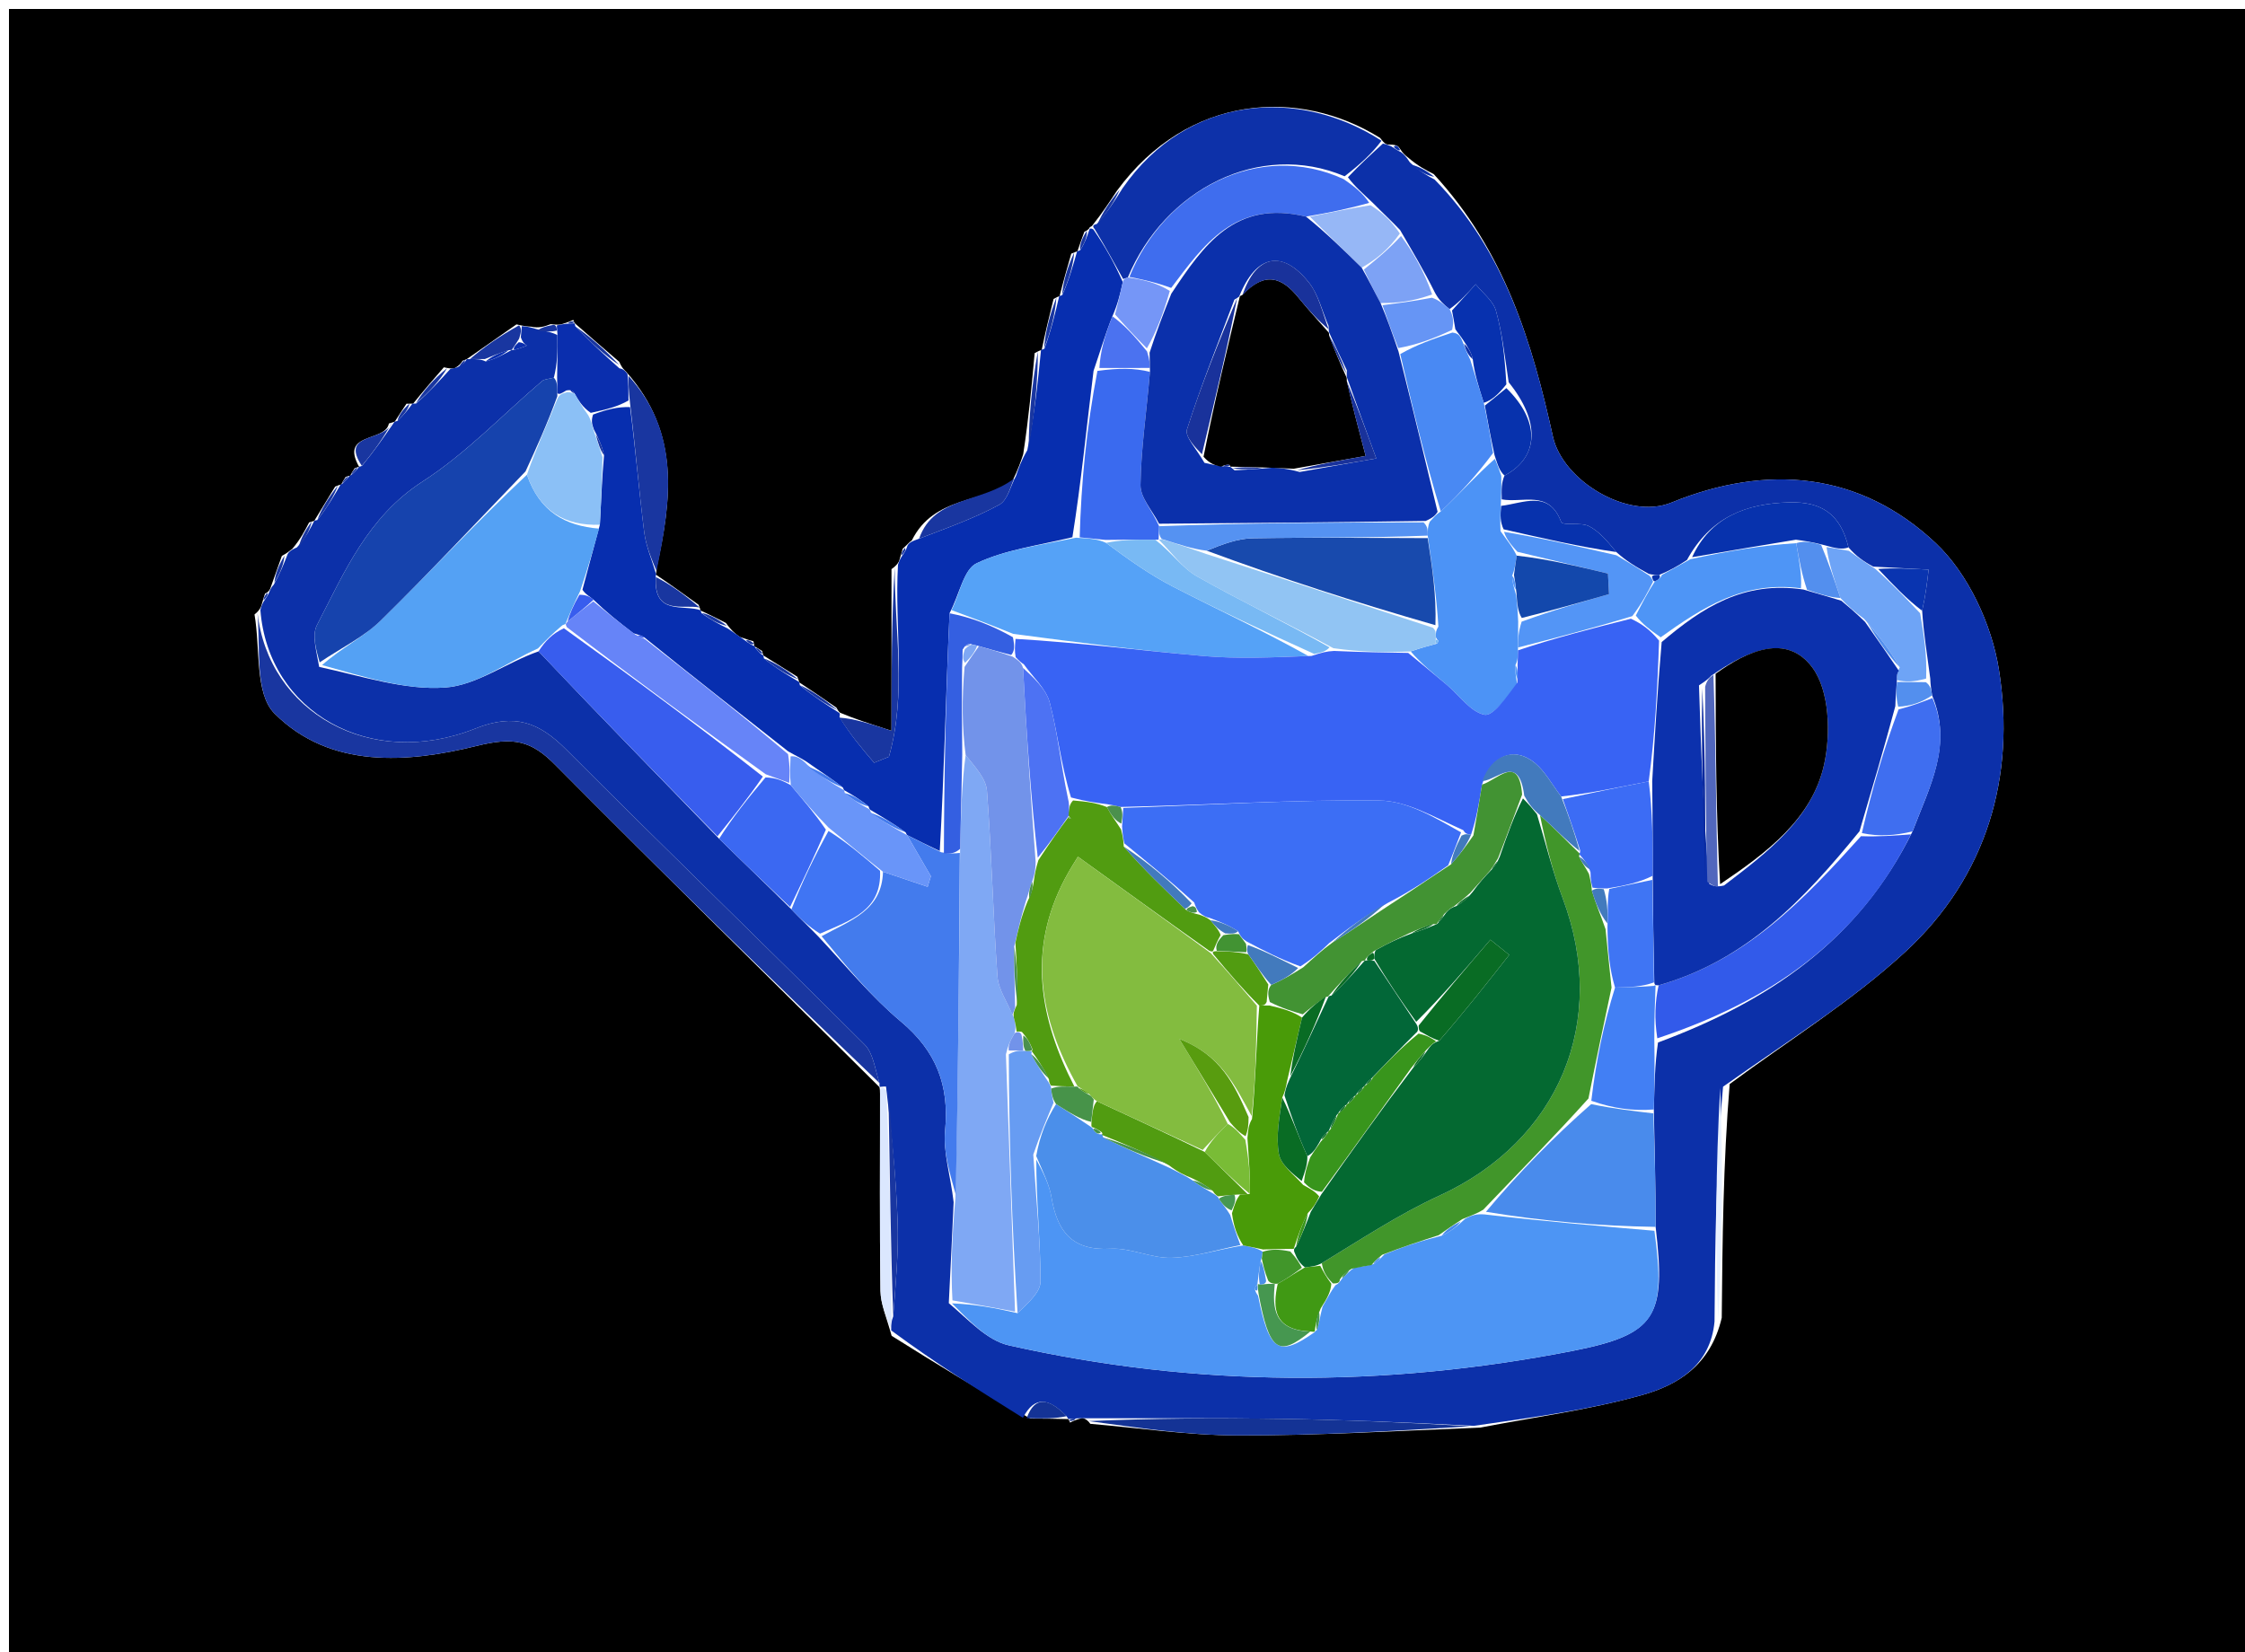 <svg version="1.1" id="Layer_1" xmlns="http://www.w3.org/2000/svg" xmlns:xlink="http://www.w3.org/1999/xlink" x="0px" y="0px"
	 width="100%" viewBox="0 0 250 184" enable-background="new 0 0 250 184" xml:space="preserve">
<path fill="#000000" opacity="1" stroke="none" 
	d="
M166,185 
	C110.667,185 55.833,185 1,185 
	C1,123.667 1,62.333 1,1 
	C84.333,1 167.667,1 251,1 
	C251,62.333 251,123.667 251,185 
	C222.833,185 194.667,185 166,185 
M84.005,71.991 
	C84.005,71.991 84.034,71.961 83.897,71.427 
	C83.568,71.34 83.239,71.252 82.404,70.95 
	C81.957,70.638 81.509,70.327 80.837,69.384 
	C79.898,68.905 78.96,68.426 77.996,67.994 
	C77.996,67.994 78.047,67.976 77.791,67.36 
	C76.208,66.217 74.626,65.074 73.014,63.989 
	C73.014,63.989 73.08,63.988 73.136,63.192 
	C74.754,55.687 75.793,48.267 69.766,41.455 
	C69.555,41.213 69.29,41.068 68.959,40.302 
	C67.3,38.876 65.641,37.45 64.001,36 
	C64.001,36 63.977,36.018 63.84,35.63 
	C63.58,35.754 63.319,35.878 62.532,36.109 
	C62.359,36.155 62.186,36.201 61.314,36.108 
	C60.677,36.347 60.041,36.586 59.129,36.383 
	C58.789,36.365 58.449,36.347 57.512,36.132 
	C55.674,37.415 53.835,38.698 51.993,39.992 
	C51.993,39.992 51.984,39.999 51.515,40.18 
	C51.336,40.455 51.157,40.73 50.564,41.039 
	C50.564,41.039 50.151,41.091 49.427,40.912 
	C48.266,42.25 47.105,43.588 45.996,44.969 
	C45.996,44.969 45.936,44.943 45.261,44.969 
	C44.827,45.626 44.392,46.283 43.96,46.967 
	C43.96,46.967 43.933,46.971 43.306,47.171 
	C42.916,49.277 37.788,48.091 39.997,52.006 
	C39.997,52.006 39.985,51.966 39.501,52.147 
	C39.312,52.429 39.124,52.71 38.998,52.999 
	C38.998,52.999 38.989,52.937 38.494,53.119 
	C38.307,53.408 38.12,53.696 37.996,53.979 
	C37.996,53.979 37.95,53.936 37.323,54.196 
	C36.546,55.465 35.769,56.733 35.002,58.002 
	C35.002,58.002 35.002,57.993 34.422,58.19 
	C33.94,59.127 33.457,60.064 32.534,61.152 
	C32.257,61.322 32.069,61.562 31.387,61.918 
	C31.014,62.965 30.642,64.011 30.119,65.491 
	C30.119,65.491 29.994,65.932 29.517,66.109 
	C29.416,66.407 29.315,66.705 29.101,67.466 
	C29.101,67.466 28.995,67.932 28.342,68.441 
	C29.001,72.2 28.359,77.258 30.568,79.469 
	C36.778,85.687 45.469,84.963 53.08,83.079 
	C57.195,82.061 59.128,82.471 61.81,85.174 
	C73.751,97.209 85.863,109.075 97.921,121.067 
	C97.921,121.067 97.986,121.06 98.008,121.987 
	C98.005,129.251 97.944,136.515 98.048,143.777 
	C98.069,145.244 98.718,146.702 99.292,148.785 
	C104.165,151.829 109.038,154.874 114.753,158.002 
	C116.152,158.007 117.55,158.013 118.958,158.056 
	C118.958,158.056 118.997,158.054 119.162,158.448 
	C119.447,158.299 119.732,158.149 120.507,157.944 
	C120.507,157.944 121.001,157.968 121.415,158.586 
	C126.861,159.044 132.306,159.864 137.754,159.877 
	C146.535,159.897 155.318,159.385 164.842,159.006 
	C170.868,157.838 176.997,157.031 182.885,155.372 
	C186.778,154.275 190.486,152.106 191.731,146.77 
	C191.81,138.187 191.889,129.604 192.615,120.74 
	C199.165,115.878 206.189,111.529 212.154,106.032 
	C221.233,97.665 224.499,86.531 222.594,74.568 
	C221.797,69.562 219.18,63.894 215.552,60.483 
	C207.162,52.594 196.868,51.597 186.106,55.985 
	C181.312,57.94 174.022,53.559 172.933,48.631 
	C170.618,38.163 167.566,27.973 159.656,19.389 
	C158.774,18.939 157.891,18.49 156.811,17.551 
	C156.533,17.342 156.256,17.133 155.852,16.499 
	C155.666,16.2 155.406,16.11 154.541,16.097 
	C154.362,16.061 154.183,16.025 153.686,15.363 
	C144.697,9.747 132.291,10.469 124.384,21.243 
	C123.549,22.505 122.714,23.768 121.698,25.041 
	C121.698,25.041 121.624,25.206 121.357,25.303 
	C121.357,25.303 121.308,25.584 120.752,25.814 
	C120.491,26.529 120.229,27.244 119.981,27.991 
	C119.981,27.991 119.948,27.978 119.295,28.253 
	C118.842,29.826 118.389,31.399 117.991,33.002 
	C117.991,33.002 117.962,32.946 117.324,33.3 
	C116.857,35.186 116.39,37.071 116.001,38.993 
	C116.001,38.993 115.93,38.943 115.219,39.329 
	C114.896,42.891 114.573,46.454 113.942,50.599 
	C113.678,51.395 113.414,52.191 112.737,53.59 
	C109.343,56.057 103.992,55.249 101.541,60.191 
	C101.268,60.37 101.088,60.618 100.524,61.117 
	C100.432,61.418 100.34,61.72 100.132,62.46 
	C100.132,62.46 99.999,62.895 99.276,63.39 
	C99.276,69.157 99.276,74.924 99.276,81.395 
	C96.618,80.532 95.13,80.048 93.598,79.402 
	C93.598,79.402 93.431,79.383 93.144,78.82 
	C91.767,77.868 90.391,76.916 88.995,75.999 
	C88.995,75.999 89.032,75.984 88.788,75.374 
	C87.524,74.582 86.261,73.79 84.999,73.001 
	C84.999,73.001 85.002,73.004 84.87,72.508 
	C84.591,72.329 84.311,72.149 84.005,71.991 
z"/>
<path fill="#0C30A9" opacity="1" stroke="none" 
	d="
M58.109,36.329 
	C58.449,36.347 58.789,36.365 59.7,36.641 
	C60.846,36.934 61.422,36.97 62.064,37.322 
	C62.1,39.089 62.07,40.541 61.678,42.066 
	C61.001,42.233 60.608,42.237 60.379,42.432 
	C55.959,46.194 51.9,50.508 47.067,53.624 
	C40.947,57.568 38.362,63.706 35.295,69.626 
	C34.701,70.774 35.25,72.514 35.543,74.28 
	C40.406,75.331 45.052,76.891 49.568,76.577 
	C53.099,76.332 56.468,73.762 59.974,72.549 
	C66.66,79.631 73.28,86.388 80.081,93.419 
	C82.837,96.134 85.411,98.577 88.133,101.288 
	C89.172,102.38 90.063,103.204 91.13,104.311 
	C94.29,107.678 97.043,111.039 100.317,113.777 
	C104.245,117.062 105.726,120.864 105.246,125.91 
	C105.009,128.395 105.868,130.984 106.196,133.902 
	C106.012,137.79 105.862,141.301 105.657,145.146 
	C107.837,146.976 109.887,149.29 112.335,149.842 
	C133.164,154.537 154.137,154.566 175.051,150.479 
	C184.479,148.636 185.54,146.646 184.369,136.651 
	C184.376,132.148 184.248,128.078 184.169,123.573 
	C184.246,120.84 184.274,118.541 184.634,116.113 
	C196.939,111.552 206.971,104.777 212.979,92.604 
	C214.882,87.582 217.463,83.006 215.158,77.451 
	C215.052,76.758 214.982,76.364 214.95,75.568 
	C214.602,72.88 214.214,70.593 214.046,68.027 
	C214.432,66.313 214.6,64.878 214.767,63.443 
	C212.824,63.339 210.881,63.235 208.606,63.111 
	C207.478,62.512 206.683,61.932 205.846,60.966 
	C204.941,57.182 202.761,55.867 199.275,55.954 
	C194.379,56.077 190.445,57.64 187.857,62.374 
	C186.797,63.073 185.935,63.551 184.781,64.027 
	C184.296,64.028 184.102,64.031 183.609,63.92 
	C182.208,63.153 181.106,62.5 179.992,61.486 
	C178.975,60.259 178.079,59.178 176.93,58.596 
	C176.023,58.136 174.025,58.587 173.849,58.124 
	C172.471,54.507 169.634,56.059 167.233,55.619 
	C167.201,54.499 167.191,53.752 167.54,52.973 
	C171.457,50.888 171.499,46.89 168.003,42.574 
	C167.555,39.627 167.282,37.052 166.583,34.598 
	C166.268,33.494 165.105,32.631 164.327,31.659 
	C163.449,32.635 162.571,33.611 161.422,34.429 
	C160.698,33.846 160.246,33.423 159.812,32.631 
	C158.567,30.139 157.303,28.015 155.908,25.615 
	C154.867,24.519 153.958,23.699 152.896,22.616 
	C151.823,21.589 150.903,20.824 150.101,19.745 
	C151.48,18.285 152.742,17.137 154.004,15.989 
	C154.183,16.025 154.362,16.061 154.939,16.304 
	C155.526,16.685 155.741,16.823 155.979,16.923 
	C156.256,17.133 156.533,17.342 157.006,18.088 
	C158.055,19.084 158.909,19.543 159.763,20.002 
	C167.566,27.973 170.618,38.163 172.933,48.631 
	C174.022,53.559 181.312,57.94 186.106,55.985 
	C196.868,51.597 207.162,52.594 215.552,60.483 
	C219.18,63.894 221.797,69.562 222.594,74.568 
	C224.499,86.531 221.233,97.665 212.154,106.032 
	C206.189,111.529 199.165,115.878 191.878,121.037 
	C191.069,129.953 190.998,138.571 190.927,147.19 
	C190.486,152.106 186.778,154.275 182.885,155.372 
	C176.997,157.031 170.868,157.838 164.123,158.812 
	C156.481,158.416 149.559,158.137 142.634,158.032 
	C135.424,157.923 128.212,157.983 121.001,157.968 
	C121.001,157.968 120.507,157.944 120.007,157.975 
	C119.336,158.022 119.167,158.038 118.997,158.054 
	C118.997,158.054 118.958,158.056 118.779,157.752 
	C116.851,155.751 115.235,155.381 113.911,157.918 
	C109.038,154.874 104.165,151.829 99.243,148.183 
	C99.23,147.385 99.265,147.19 99.466,146.62 
	C99.755,142.822 100.079,139.392 99.953,135.979 
	C99.769,130.989 99.262,126.011 98.665,121.017 
	C98.438,121.006 97.986,121.06 97.986,121.06 
	C97.986,121.06 97.921,121.067 97.939,120.659 
	C97.416,118.933 97.214,117.276 96.284,116.348 
	C85.257,105.344 74.057,94.511 63.054,83.483 
	C60.025,80.446 57.303,79.404 52.956,81.138 
	C41.247,85.809 29.868,79.322 28.995,67.932 
	C28.995,67.932 29.101,67.466 29.314,67.076 
	C29.723,66.46 29.878,66.208 29.994,65.932 
	C29.994,65.932 30.119,65.491 30.482,65.126 
	C31.221,63.799 31.596,62.835 31.972,61.872 
	C32.069,61.562 32.257,61.322 33.067,60.967 
	C34.067,59.852 34.534,58.922 35.002,57.993 
	C35.002,57.993 35.002,58.002 35.337,57.921 
	C36.432,56.538 37.191,55.237 37.95,53.936 
	C37.95,53.936 37.996,53.979 38.17,53.838 
	C38.559,53.444 38.774,53.19 38.989,52.937 
	C38.989,52.937 38.998,52.999 39.169,52.854 
	C39.597,52.497 39.812,52.249 39.985,51.966 
	C39.985,51.966 39.997,52.006 40.306,51.894 
	C41.72,50.179 42.827,48.575 43.933,46.971 
	C43.933,46.971 43.96,46.967 44.259,46.885 
	C45.017,46.183 45.476,45.563 45.936,44.943 
	C45.936,44.943 45.996,44.969 46.335,44.947 
	C47.833,43.646 48.992,42.369 50.151,41.091 
	C50.151,41.091 50.564,41.039 50.968,40.885 
	C51.621,40.525 51.825,40.281 51.984,39.999 
	C51.984,39.999 51.993,39.992 52.328,39.997 
	C53.107,39.999 53.552,39.996 54.085,40.259 
	C55.104,40.011 56.036,39.496 56.977,38.984 
	C56.987,38.987 56.995,38.969 57.227,38.971 
	C57.863,38.815 58.266,38.656 58.669,38.497 
	C58.431,38.32 58.193,38.144 57.999,37.559 
	C58.066,36.876 58.088,36.603 58.109,36.329 
M53.527,43.501 
	C53.527,43.501 53.487,43.515 53.527,43.501 
z"/>
<path fill="#072EAF" opacity="1" stroke="none" 
	d="
M101.001,60.933 
	C101.088,60.618 101.268,60.37 102.133,60.082 
	C105.594,58.751 108.558,57.702 111.282,56.214 
	C112.215,55.705 112.545,54.094 113.15,52.986 
	C113.414,52.191 113.678,51.395 114.4,50.138 
	C115.216,46.099 115.573,42.521 115.93,38.943 
	C115.93,38.943 116.001,38.993 116.306,38.838 
	C117.061,36.771 117.511,34.858 117.962,32.946 
	C117.962,32.946 117.991,33.002 118.3,32.857 
	C119.055,31.134 119.502,29.556 119.948,27.978 
	C119.948,27.978 119.981,27.991 120.283,27.878 
	C120.826,27.038 121.067,26.311 121.308,25.584 
	C121.308,25.584 121.357,25.303 121.764,25.561 
	C123.137,27.571 124.103,29.324 125.033,31.414 
	C124.721,32.842 124.446,33.931 123.876,35.227 
	C123.053,37.286 122.524,39.136 121.775,41.309 
	C120.978,47.688 120.401,53.745 119.421,59.839 
	C115.565,60.767 111.912,61.236 108.75,62.739 
	C107.319,63.419 106.863,66.152 105.74,68.304 
	C105.326,77.4 105.138,86.147 104.652,94.788 
	C103.238,94.126 102.122,93.57 101.004,93.004 
	C101.001,92.994 100.984,92.996 100.844,92.703 
	C99.434,91.679 98.164,90.949 96.885,90.181 
	C96.876,90.143 96.802,90.124 96.724,89.818 
	C95.764,89.016 94.881,88.52 94.002,88.01 
	C94.006,87.994 93.976,88.005 93.854,87.702 
	C92.483,86.625 91.233,85.85 89.854,84.861 
	C89.163,84.409 88.602,84.169 87.759,83.68 
	C82.248,79.342 77.019,75.254 71.754,70.991 
	C71.409,70.764 71.101,70.711 70.531,70.53 
	C68.867,69.261 67.465,68.121 66.099,66.8 
	C65.688,66.433 65.243,66.247 64.86,65.687 
	C65.517,63.169 66.113,61.023 66.8,58.448 
	C66.961,55.654 67.03,53.291 67.264,50.713 
	C67.054,49.689 66.678,48.88 66.133,47.832 
	C65.898,47.209 65.832,46.826 66.041,46.175 
	C67.54,45.605 68.764,45.302 70.163,45.341 
	C70.791,50.211 71.166,54.749 71.737,59.262 
	C71.94,60.868 72.618,62.414 73.08,63.988 
	C73.08,63.988 73.014,63.989 73.022,64.303 
	C72.777,68.611 76.095,67.274 78.047,67.976 
	C78.047,67.976 77.996,67.994 78.115,68.289 
	C79.177,69.061 80.119,69.538 81.062,70.015 
	C81.509,70.327 81.957,70.638 82.818,71.226 
	C83.466,71.714 83.734,71.867 84.034,71.961 
	C84.034,71.961 84.005,71.991 84.141,72.187 
	C84.473,72.643 84.715,72.85 85.002,73.004 
	C85.002,73.004 84.999,73.001 85.074,73.339 
	C86.443,74.447 87.738,75.215 89.032,75.984 
	C89.032,75.984 88.995,75.999 89.073,76.326 
	C90.578,77.562 92.004,78.473 93.431,79.383 
	C93.431,79.383 93.598,79.402 93.484,79.851 
	C94.693,81.852 96.016,83.403 97.339,84.953 
	C97.889,84.732 98.439,84.51 98.989,84.289 
	C100.988,77.304 99.592,70.02 99.999,62.895 
	C99.999,62.895 100.132,62.46 100.349,62.084 
	C100.763,61.478 100.908,61.22 101.001,60.933 
z"/>
<path fill="#0D31A9" opacity="1" stroke="none" 
	d="
M125.069,31.076 
	C124.103,29.324 123.137,27.571 121.898,25.512 
	C121.624,25.206 121.698,25.041 122.137,24.949 
	C123.386,23.561 124.195,22.265 125.005,20.97 
	C132.291,10.469 144.697,9.747 153.845,15.676 
	C152.742,17.137 151.48,18.285 149.735,19.633 
	C140.241,15.626 129.681,21.122 125.596,30.901 
	C125.421,30.962 125.069,31.076 125.069,31.076 
z"/>
<path fill="#1936A0" opacity="1" stroke="none" 
	d="
M28.669,68.186 
	C29.868,79.322 41.247,85.809 52.956,81.138 
	C57.303,79.404 60.025,80.446 63.054,83.483 
	C74.057,94.511 85.257,105.344 96.284,116.348 
	C97.214,117.276 97.416,118.933 97.934,120.627 
	C85.863,109.075 73.751,97.209 61.81,85.174 
	C59.128,82.471 57.195,82.061 53.08,83.079 
	C45.469,84.963 36.778,85.687 30.568,79.469 
	C28.359,77.258 29.001,72.2 28.669,68.186 
z"/>
<path fill="#143395" opacity="1" stroke="none" 
	d="
M121.208,158.277 
	C128.212,157.983 135.424,157.923 142.634,158.032 
	C149.559,158.137 156.481,158.416 163.752,158.858 
	C155.318,159.385 146.535,159.897 137.754,159.877 
	C132.306,159.864 126.861,159.044 121.208,158.277 
z"/>
<path fill="#1936A0" opacity="1" stroke="none" 
	d="
M73.108,63.59 
	C72.618,62.414 71.94,60.868 71.737,59.262 
	C71.166,54.749 70.791,50.211 70.164,44.949 
	C69.988,43.43 69.986,42.644 69.985,41.859 
	C75.793,48.267 74.754,55.687 73.108,63.59 
z"/>
<path fill="#0A2EAE" opacity="1" stroke="none" 
	d="
M69.876,41.657 
	C69.986,42.644 69.988,43.43 69.989,44.607 
	C68.764,45.302 67.54,45.605 65.786,45.986 
	C64.84,45.332 64.424,44.6 63.951,43.778 
	C63.764,43.523 63.605,43.392 63.064,43.491 
	C62.487,43.837 62.263,43.986 62.057,43.778 
	C62.064,42.945 62.052,42.469 62.04,41.992 
	C62.07,40.541 62.1,39.089 62.07,37.132 
	C62.009,36.626 62.013,36.246 62.013,36.246 
	C62.186,36.201 62.359,36.155 63.025,36.062 
	C63.518,36.014 63.977,36.018 63.977,36.018 
	C63.977,36.018 64.001,36 64.066,36.342 
	C65.744,38.13 67.358,39.576 68.972,41.021 
	C69.29,41.068 69.555,41.213 69.876,41.657 
z"/>
<path fill="#1936A0" opacity="1" stroke="none" 
	d="
M99.638,63.142 
	C99.592,70.02 100.988,77.304 98.989,84.289 
	C98.439,84.51 97.889,84.732 97.339,84.953 
	C96.016,83.403 94.693,81.852 93.505,79.933 
	C95.13,80.048 96.618,80.532 99.276,81.395 
	C99.276,74.924 99.276,69.157 99.638,63.142 
z"/>
<path fill="#DBE7FE" opacity="1" stroke="none" 
	d="
M97.997,121.523 
	C97.986,121.06 98.438,121.006 98.701,121.483 
	C99.077,130.305 99.189,138.65 99.301,146.994 
	C99.265,147.19 99.23,147.385 99.135,147.872 
	C98.718,146.702 98.069,145.244 98.048,143.777 
	C97.944,136.515 98.005,129.251 97.997,121.523 
z"/>
<path fill="#E8F1FF" opacity="1" stroke="none" 
	d="
M191.329,146.98 
	C190.998,138.571 191.069,129.953 191.554,121.177 
	C191.889,129.604 191.81,138.187 191.329,146.98 
z"/>
<path fill="#1936A0" opacity="1" stroke="none" 
	d="
M112.944,53.288 
	C112.545,54.094 112.215,55.705 111.282,56.214 
	C108.558,57.702 105.594,58.751 102.35,59.997 
	C103.992,55.249 109.343,56.057 112.944,53.288 
z"/>
<path fill="#1936A0" opacity="1" stroke="none" 
	d="
M115.574,39.136 
	C115.573,42.521 115.216,46.099 114.554,49.846 
	C114.573,46.454 114.896,42.891 115.574,39.136 
z"/>
<path fill="#1936A0" opacity="1" stroke="none" 
	d="
M68.966,40.661 
	C67.358,39.576 65.744,38.13 64.056,36.354 
	C65.641,37.45 67.3,38.876 68.966,40.661 
z"/>
<path fill="#1936A0" opacity="1" stroke="none" 
	d="
M53.996,39.992 
	C53.552,39.996 53.107,39.999 52.33,39.992 
	C53.835,38.698 55.674,37.415 57.81,36.231 
	C58.088,36.603 58.066,36.876 57.818,37.704 
	C57.359,38.467 57.16,38.704 56.995,38.969 
	C56.995,38.969 56.987,38.987 56.654,39 
	C55.547,39.339 54.772,39.665 53.996,39.992 
z"/>
<path fill="#1936A0" opacity="1" stroke="none" 
	d="
M43.62,47.071 
	C42.827,48.575 41.72,50.179 40.289,51.882 
	C37.788,48.091 42.916,49.277 43.62,47.071 
z"/>
<path fill="#1936A0" opacity="1" stroke="none" 
	d="
M77.919,67.668 
	C76.095,67.274 72.777,68.611 73.037,64.273 
	C74.626,65.074 76.208,66.217 77.919,67.668 
z"/>
<path fill="#1936A0" opacity="1" stroke="none" 
	d="
M49.789,41.001 
	C48.992,42.369 47.833,43.646 46.309,44.925 
	C47.105,43.588 48.266,42.25 49.789,41.001 
z"/>
<path fill="#1936A0" opacity="1" stroke="none" 
	d="
M93.288,79.102 
	C92.004,78.473 90.578,77.562 89.082,76.308 
	C90.391,76.916 91.767,77.868 93.288,79.102 
z"/>
<path fill="#1936A0" opacity="1" stroke="none" 
	d="
M117.643,33.123 
	C117.511,34.858 117.061,36.771 116.267,38.819 
	C116.39,37.071 116.857,35.186 117.643,33.123 
z"/>
<path fill="#143395" opacity="1" stroke="none" 
	d="
M114.332,157.96 
	C115.235,155.381 116.851,155.751 118.774,157.733 
	C117.55,158.013 116.152,158.007 114.332,157.96 
z"/>
<path fill="#1936A0" opacity="1" stroke="none" 
	d="
M124.695,21.106 
	C124.195,22.265 123.386,23.561 122.227,24.944 
	C122.714,23.768 123.549,22.505 124.695,21.106 
z"/>
<path fill="#1936A0" opacity="1" stroke="none" 
	d="
M119.621,28.116 
	C119.502,29.556 119.055,31.134 118.272,32.842 
	C118.389,31.399 118.842,29.826 119.621,28.116 
z"/>
<path fill="#1936A0" opacity="1" stroke="none" 
	d="
M37.637,54.066 
	C37.191,55.237 36.432,56.538 35.332,57.921 
	C35.769,56.733 36.546,55.465 37.637,54.066 
z"/>
<path fill="#1936A0" opacity="1" stroke="none" 
	d="
M88.91,75.679 
	C87.738,75.215 86.443,74.447 85.073,73.338 
	C86.261,73.79 87.524,74.582 88.91,75.679 
z"/>
<path fill="#1936A0" opacity="1" stroke="none" 
	d="
M34.712,58.091 
	C34.534,58.922 34.067,59.852 33.287,60.892 
	C33.457,60.064 33.94,59.127 34.712,58.091 
z"/>
<path fill="#1936A0" opacity="1" stroke="none" 
	d="
M80.949,69.7 
	C80.119,69.538 79.177,69.061 78.128,68.265 
	C78.96,68.426 79.898,68.905 80.949,69.7 
z"/>
<path fill="#0D31A9" opacity="1" stroke="none" 
	d="
M159.71,19.695 
	C158.909,19.543 158.055,19.084 157.105,18.333 
	C157.891,18.49 158.774,18.939 159.71,19.695 
z"/>
<path fill="#1936A0" opacity="1" stroke="none" 
	d="
M31.679,61.895 
	C31.596,62.835 31.221,63.799 30.557,64.91 
	C30.642,64.011 31.014,62.965 31.679,61.895 
z"/>
<path fill="#1936A0" opacity="1" stroke="none" 
	d="
M45.598,44.956 
	C45.476,45.563 45.017,46.183 44.257,46.871 
	C44.392,46.283 44.827,45.626 45.598,44.956 
z"/>
<path fill="#1936A0" opacity="1" stroke="none" 
	d="
M121.03,25.699 
	C121.067,26.311 120.826,27.038 120.277,27.862 
	C120.229,27.244 120.491,26.529 121.03,25.699 
z"/>
<path fill="#1936A0" opacity="1" stroke="none" 
	d="
M61.663,36.177 
	C62.013,36.246 62.009,36.626 62.004,36.817 
	C61.422,36.97 60.846,36.934 59.838,36.862 
	C60.041,36.586 60.677,36.347 61.663,36.177 
z"/>
<path fill="#1936A0" opacity="1" stroke="none" 
	d="
M51.749,40.089 
	C51.825,40.281 51.621,40.525 51.175,40.868 
	C51.157,40.73 51.336,40.455 51.749,40.089 
z"/>
<path fill="#143395" opacity="1" stroke="none" 
	d="
M119.08,158.251 
	C119.167,158.038 119.336,158.022 119.761,158.002 
	C119.732,158.149 119.447,158.299 119.08,158.251 
z"/>
<path fill="#0D31A9" opacity="1" stroke="none" 
	d="
M155.916,16.711 
	C155.741,16.823 155.526,16.685 155.205,16.369 
	C155.406,16.11 155.666,16.2 155.916,16.711 
z"/>
<path fill="#1936A0" opacity="1" stroke="none" 
	d="
M38.742,53.028 
	C38.774,53.19 38.559,53.444 38.138,53.841 
	C38.12,53.696 38.307,53.408 38.742,53.028 
z"/>
<path fill="#1936A0" opacity="1" stroke="none" 
	d="
M83.966,71.694 
	C83.734,71.867 83.466,71.714 83.071,71.333 
	C83.239,71.252 83.568,71.34 83.966,71.694 
z"/>
<path fill="#1936A0" opacity="1" stroke="none" 
	d="
M100.763,61.025 
	C100.908,61.22 100.763,61.478 100.407,61.864 
	C100.34,61.72 100.432,61.418 100.763,61.025 
z"/>
<path fill="#1936A0" opacity="1" stroke="none" 
	d="
M63.909,35.824 
	C63.977,36.018 63.518,36.014 63.288,36.008 
	C63.319,35.878 63.58,35.754 63.909,35.824 
z"/>
<path fill="#1936A0" opacity="1" stroke="none" 
	d="
M84.936,72.756 
	C84.715,72.85 84.473,72.643 84.154,72.177 
	C84.311,72.149 84.591,72.329 84.936,72.756 
z"/>
<path fill="#1936A0" opacity="1" stroke="none" 
	d="
M39.743,52.057 
	C39.812,52.249 39.597,52.497 39.138,52.85 
	C39.124,52.71 39.312,52.429 39.743,52.057 
z"/>
<path fill="#1936A0" opacity="1" stroke="none" 
	d="
M29.755,66.021 
	C29.878,66.208 29.723,66.46 29.371,66.845 
	C29.315,66.705 29.416,66.407 29.755,66.021 
z"/>
<path fill="#4D95F4" opacity="1" stroke="none" 
	d="
M184.233,137.083 
	C185.54,146.646 184.479,148.636 175.051,150.479 
	C154.137,154.566 133.164,154.537 112.335,149.842 
	C109.887,149.29 107.837,146.976 106.008,145.169 
	C108.621,145.269 110.827,145.68 113.315,146.261 
	C114.395,145.198 115.87,143.964 115.87,142.731 
	C115.868,138.15 115.38,133.57 115.401,129.145 
	C116.196,130.652 116.861,131.97 117.094,133.36 
	C117.728,137.147 119.378,139.332 123.684,139.085 
	C125.916,138.958 128.214,140.165 130.462,140.094 
	C133.028,140.014 135.571,139.183 138.445,138.715 
	C139.394,138.89 140.021,139.028 140.614,139.418 
	C140.555,139.838 140.532,140.005 140.389,140.442 
	C140.195,141.494 140.122,142.277 140.024,143.037 
	C139.999,143.015 140.064,143.03 139.946,143.12 
	C139.656,143.493 139.7,143.748 140.098,144.321 
	C141.34,150.552 142.385,151.193 146.369,148.395 
	C146.415,148.383 146.412,148.289 146.645,148.132 
	C146.941,147.265 147.005,146.555 147.28,145.528 
	C147.839,144.537 148.187,143.864 148.706,143.155 
	C149.083,142.972 149.19,142.772 149.482,142.365 
	C150.029,141.871 150.291,141.532 150.83,141.181 
	C151.65,141.078 152.193,140.988 152.973,140.789 
	C153.457,140.442 153.705,140.204 154.175,139.706 
	C156.333,138.826 158.269,138.204 160.569,137.624 
	C161.617,137.109 162.3,136.553 163.153,135.753 
	C163.884,135.35 164.445,135.19 165.309,135.26 
	C171.819,136.021 178.026,136.552 184.233,137.083 
z"/>
<path fill="#54A1F4" opacity="1" stroke="none" 
	d="
M66.708,58.878 
	C66.113,61.023 65.517,63.169 64.588,65.869 
	C63.827,67.442 63.401,68.46 62.968,69.49 
	C62.962,69.504 62.961,69.521 62.631,69.639 
	C61.504,70.58 60.706,71.403 59.908,72.225 
	C56.468,73.762 53.099,76.332 49.568,76.577 
	C45.052,76.891 40.406,75.331 35.866,74.076 
	C38.096,72.103 40.557,70.921 42.401,69.11 
	C47.905,63.706 53.167,58.055 58.679,52.874 
	C60.103,57.02 62.962,58.569 66.708,58.878 
z"/>
<path fill="#7FA8F4" opacity="1" stroke="none" 
	d="
M113.033,146.09 
	C110.827,145.68 108.621,145.269 106.064,144.836 
	C105.862,141.301 106.012,137.79 106.393,133.42 
	C106.711,120.039 106.798,107.518 106.916,94.54 
	C107.017,90.739 107.086,87.395 107.532,84.096 
	C108.603,85.451 109.803,86.722 109.906,88.076 
	C110.429,94.954 110.581,101.86 111.074,108.741 
	C111.178,110.198 112.161,111.592 112.892,113.306 
	C113.097,114.029 113.151,114.46 112.975,115.102 
	C112.501,115.877 112.256,116.441 112.017,117.431 
	C112.36,127.268 112.696,136.679 113.033,146.09 
z"/>
<path fill="#1643AD" opacity="1" stroke="none" 
	d="
M58.523,52.501 
	C53.167,58.055 47.905,63.706 42.401,69.11 
	C40.557,70.921 38.096,72.103 35.594,73.777 
	C35.25,72.514 34.701,70.774 35.295,69.626 
	C38.362,63.706 40.947,57.568 47.067,53.624 
	C51.9,50.508 55.959,46.194 60.379,42.432 
	C60.608,42.237 61.001,42.233 61.678,42.066 
	C62.052,42.469 62.064,42.945 62.063,44.132 
	C60.874,47.396 59.698,49.949 58.523,52.501 
z"/>
<path fill="#437BED" opacity="1" stroke="none" 
	d="
M106.885,94.997 
	C106.798,107.518 106.711,120.039 106.428,133.043 
	C105.868,130.984 105.009,128.395 105.246,125.91 
	C105.726,120.864 104.245,117.062 100.317,113.777 
	C97.043,111.039 94.29,107.678 91.492,104.273 
	C94.738,102.495 98.207,101.41 98.329,97.096 
	C100.205,97.726 101.754,98.249 103.302,98.771 
	C103.422,98.378 103.542,97.984 103.662,97.591 
	C102.776,96.065 101.891,94.539 101.006,93.014 
	C102.122,93.57 103.238,94.126 104.813,94.927 
	C105.809,95.114 106.347,95.055 106.885,94.997 
z"/>
<path fill="#4C93F6" opacity="1" stroke="none" 
	d="
M167.182,53.005 
	C167.191,53.752 167.201,54.499 167.138,55.97 
	C167.061,57.421 167.056,58.148 167.096,59.154 
	C167.753,60.109 168.365,60.784 168.897,61.886 
	C168.742,62.887 168.668,63.461 168.392,64.125 
	C168.389,64.804 168.585,65.393 168.844,66.332 
	C168.964,67.392 169.022,68.101 169.064,69.224 
	C169.049,70.464 169.048,71.291 169.043,72.432 
	C169.024,73.165 169.009,73.585 168.753,74.077 
	C168.677,74.767 168.843,75.385 168.957,76.365 
	C167.682,77.764 166.237,79.817 165.29,79.608 
	C163.728,79.263 162.499,77.445 161.109,76.272 
	C159.69,75.073 158.247,73.903 157.094,72.558 
	C158.208,72.17 159.042,71.945 159.992,71.691 
	C160.11,71.663 160.181,71.357 160.181,71.357 
	C160.181,71.357 159.904,71.154 159.896,70.883 
	C159.891,70.43 159.894,70.249 160.176,69.784 
	C159.966,66.313 159.477,63.125 158.991,59.656 
	C158.992,59.004 158.99,58.63 159.224,58.099 
	C159.669,57.63 159.879,57.32 160.442,56.964 
	C162.628,54.902 164.462,52.885 166.463,51.107 
	C166.814,51.899 166.998,52.452 167.182,53.005 
z"/>
<path fill="#498BEC" opacity="1" stroke="none" 
	d="
M184.369,136.651 
	C178.026,136.552 171.819,136.021 165.474,134.968 
	C169.183,130.539 173.029,126.631 177.191,122.979 
	C179.711,123.492 181.915,123.75 184.119,124.008 
	C184.248,128.078 184.376,132.148 184.369,136.651 
z"/>
<path fill="#385DEE" opacity="1" stroke="none" 
	d="
M59.974,72.549 
	C60.706,71.403 61.504,70.58 62.793,69.976 
	C70.514,75.509 77.743,80.825 84.952,86.495 
	C83.255,88.949 81.578,91.048 79.9,93.146 
	C73.28,86.388 66.66,79.631 59.974,72.549 
z"/>
<path fill="#325AEA" opacity="1" stroke="none" 
	d="
M212.803,92.931 
	C206.971,104.777 196.939,111.552 184.555,115.647 
	C184.218,113.452 184.291,111.592 184.701,109.745 
	C194.506,106.96 200.907,100.163 207.238,93.135 
	C209.268,93.202 211.036,93.067 212.803,92.931 
z"/>
<path fill="#3F6DEE" opacity="1" stroke="none" 
	d="
M125.77,30.84 
	C129.681,21.122 140.241,15.626 149.617,19.946 
	C150.903,20.824 151.823,21.589 152.469,22.594 
	C150.085,23.266 147.975,23.698 145.436,24.125 
	C137.533,22.212 134.045,27.269 130.421,32.07 
	C128.76,31.456 127.265,31.148 125.77,30.84 
z"/>
<path fill="#4E95F6" opacity="1" stroke="none" 
	d="
M185.073,64.029 
	C185.935,63.551 186.797,63.073 188.233,62.284 
	C192.535,61.353 196.263,60.733 200.023,60.498 
	C200.358,62.442 200.659,64 200.553,65.523 
	C194.15,64.677 189.591,67.656 184.932,70.983 
	C183.763,70.166 182.885,69.506 182.161,68.561 
	C182.904,67.113 183.492,65.951 184.295,64.739 
	C184.771,64.532 184.959,64.312 185.073,64.029 
z"/>
<path fill="#3B68F2" opacity="1" stroke="none" 
	d="
M80.081,93.419 
	C81.578,91.048 83.255,88.949 85.247,86.59 
	C86.336,86.62 87.111,86.909 88.063,87.459 
	C89.491,89.163 90.741,90.606 91.969,92.409 
	C90.627,95.519 89.306,98.269 87.985,101.02 
	C85.411,98.577 82.837,96.134 80.081,93.419 
z"/>
<path fill="#3F6EF0" opacity="1" stroke="none" 
	d="
M212.979,92.604 
	C211.036,93.067 209.268,93.202 207.336,92.788 
	C208.482,87.809 209.792,83.38 211.419,79.016 
	C212.888,78.638 214.04,78.194 215.192,77.75 
	C217.463,83.006 214.882,87.582 212.979,92.604 
z"/>
<path fill="#5395F6" opacity="1" stroke="none" 
	d="
M184.081,64.79 
	C183.492,65.951 182.904,67.113 181.771,68.626 
	C177.167,70.025 173.107,71.072 169.048,72.118 
	C169.048,71.291 169.049,70.464 169.448,69.241 
	C172.958,67.956 176.07,67.067 179.181,66.178 
	C179.141,65.413 179.101,64.647 179.061,63.882 
	C175.7,63.074 172.339,62.266 168.977,61.459 
	C168.365,60.784 167.753,60.109 167.485,59.234 
	C171.887,59.973 175.945,60.91 180.003,61.847 
	C181.106,62.5 182.208,63.153 183.657,64.108 
	C184.004,64.41 184.081,64.79 184.081,64.79 
z"/>
<path fill="#427FF4" opacity="1" stroke="none" 
	d="
M184.364,109.733 
	C184.291,111.592 184.218,113.452 184.223,115.777 
	C184.274,118.541 184.246,120.84 184.169,123.573 
	C181.915,123.75 179.711,123.492 177.205,122.604 
	C177.755,117.982 178.607,113.99 179.848,109.998 
	C181.544,109.954 182.851,109.909 184.194,109.806 
	C184.229,109.747 184.364,109.733 184.364,109.733 
z"/>
<path fill="#4075F3" opacity="1" stroke="none" 
	d="
M88.133,101.288 
	C89.306,98.269 90.627,95.519 92.262,92.551 
	C94.385,93.884 96.193,95.436 98,96.988 
	C98.207,101.41 94.738,102.495 91.316,103.99 
	C90.063,103.204 89.172,102.38 88.133,101.288 
z"/>
<path fill="#6EA4F6" opacity="1" stroke="none" 
	d="
M205.889,61.352 
	C206.683,61.932 207.478,62.512 208.823,63.354 
	C210.858,65.179 212.342,66.742 213.826,68.306 
	C214.214,70.593 214.602,72.88 214.492,75.578 
	C213.079,75.979 212.163,75.969 211.237,75.744 
	C211.2,75.227 211.275,74.953 211.55,74.321 
	C210.384,72.311 209.121,70.69 207.592,68.934 
	C206.566,68.17 205.807,67.539 204.945,66.606 
	C204.243,64.504 203.642,62.703 203.4,60.937 
	C204.469,61.099 205.179,61.225 205.889,61.352 
z"/>
<path fill="#0732AD" opacity="1" stroke="none" 
	d="
M205.846,60.966 
	C205.179,61.225 204.469,61.099 203.156,60.718 
	C201.699,60.347 200.845,60.23 199.991,60.112 
	C196.263,60.733 192.535,61.353 188.431,62.063 
	C190.445,57.64 194.379,56.077 199.275,55.954 
	C202.761,55.867 204.941,57.182 205.846,60.966 
z"/>
<path fill="#0731AF" opacity="1" stroke="none" 
	d="
M161.692,34.587 
	C162.571,33.611 163.449,32.635 164.327,31.659 
	C165.105,32.631 166.268,33.494 166.583,34.598 
	C167.282,37.052 167.555,39.627 167.747,42.805 
	C166.778,44.029 166.065,44.601 165.232,44.868 
	C164.652,43.072 164.192,41.581 164.003,40.007 
	C163.86,39.282 163.446,38.641 162.894,37.81 
	C162.591,37.347 162.371,37.129 162.065,36.665 
	C161.92,35.771 161.806,35.179 161.692,34.587 
z"/>
<path fill="#96B7F6" opacity="1" stroke="none" 
	d="
M145.864,24.13 
	C147.975,23.698 150.085,23.266 152.622,22.856 
	C153.958,23.699 154.867,24.519 155.885,26.008 
	C154.62,27.793 153.247,28.908 151.632,29.812 
	C149.548,27.776 147.706,25.953 145.864,24.13 
z"/>
<path fill="#0732AD" opacity="1" stroke="none" 
	d="
M179.992,61.486 
	C175.945,60.91 171.887,59.973 167.44,58.955 
	C167.056,58.148 167.061,57.421 167.161,56.343 
	C169.634,56.059 172.471,54.507 173.849,58.124 
	C174.025,58.587 176.023,58.136 176.93,58.596 
	C178.079,59.178 178.975,60.259 179.992,61.486 
z"/>
<path fill="#0732AD" opacity="1" stroke="none" 
	d="
M165.352,45.173 
	C166.065,44.601 166.778,44.029 167.747,43.227 
	C171.499,46.89 171.457,50.888 167.54,52.973 
	C166.998,52.452 166.814,51.899 166.431,50.697 
	C165.939,48.422 165.646,46.798 165.352,45.173 
z"/>
<path fill="#7DA2F5" opacity="1" stroke="none" 
	d="
M151.874,30.024 
	C153.247,28.908 154.62,27.793 156.016,26.284 
	C157.303,28.015 158.567,30.139 159.479,32.794 
	C157.401,33.549 155.676,33.772 153.735,33.751 
	C152.971,32.345 152.423,31.185 151.874,30.024 
z"/>
<path fill="#6695F5" opacity="1" stroke="none" 
	d="
M153.95,33.995 
	C155.676,33.772 157.401,33.549 159.46,33.162 
	C160.246,33.423 160.698,33.846 161.422,34.429 
	C161.806,35.179 161.92,35.771 161.709,36.739 
	C159.556,37.76 157.729,38.405 155.709,38.77 
	C154.994,36.992 154.472,35.494 153.95,33.995 
z"/>
<path fill="#0934B0" opacity="1" stroke="none" 
	d="
M214.046,68.027 
	C212.342,66.742 210.858,65.179 209.156,63.373 
	C210.881,63.235 212.824,63.339 214.767,63.443 
	C214.6,64.878 214.432,66.313 214.046,68.027 
z"/>
<path fill="#1936A0" opacity="1" stroke="none" 
	d="
M99.466,146.62 
	C99.189,138.65 99.077,130.305 98.928,121.495 
	C99.262,126.011 99.769,130.989 99.953,135.979 
	C100.079,139.392 99.755,142.822 99.466,146.62 
z"/>
<path fill="#538FEE" opacity="1" stroke="none" 
	d="
M211.247,75.96 
	C212.163,75.969 213.079,75.979 214.453,75.979 
	C214.982,76.364 215.052,76.758 215.158,77.451 
	C214.04,78.194 212.888,78.638 211.378,78.714 
	C211.096,77.551 211.171,76.755 211.247,75.96 
z"/>
<path fill="#0A2EAE" opacity="1" stroke="none" 
	d="
M54.085,40.259 
	C54.772,39.665 55.547,39.339 56.645,38.996 
	C56.036,39.496 55.104,40.011 54.085,40.259 
z"/>
<path fill="#0A2EAE" opacity="1" stroke="none" 
	d="
M57.227,38.971 
	C57.16,38.704 57.359,38.467 57.773,38.113 
	C58.193,38.144 58.431,38.32 58.669,38.497 
	C58.266,38.656 57.863,38.815 57.227,38.971 
z"/>
<path fill="#0A2EAE" opacity="1" stroke="none" 
	d="
M53.507,43.508 
	C53.487,43.515 53.527,43.501 53.507,43.508 
z"/>
<path fill="#0732AD" opacity="1" stroke="none" 
	d="
M184.295,64.739 
	C184.081,64.79 184.004,64.41 183.956,64.222 
	C184.102,64.031 184.296,64.028 184.781,64.027 
	C184.959,64.312 184.771,64.532 184.295,64.739 
z"/>
<path fill="#55A2F7" opacity="1" stroke="none" 
	d="
M105.965,67.954 
	C106.863,66.152 107.319,63.419 108.75,62.739 
	C111.912,61.236 115.565,60.767 119.83,59.889 
	C121.464,59.98 122.285,60.057 123.167,60.464 
	C125.667,62.311 128.021,63.998 130.567,65.311 
	C135.647,67.929 140.832,70.341 145.688,73.06 
	C141.618,73.227 137.813,73.398 134.052,73.071 
	C127.064,72.463 120.1,71.565 112.835,70.602 
	C110.351,69.595 108.158,68.775 105.965,67.954 
z"/>
<path fill="#3A6AEF" opacity="1" stroke="none" 
	d="
M123.107,60.135 
	C122.285,60.057 121.464,59.98 120.233,59.851 
	C120.401,53.745 120.978,47.688 122.207,41.311 
	C124.584,40.988 126.31,40.985 128.058,41.415 
	C127.681,45.902 127.061,49.953 127.004,54.011 
	C126.984,55.442 128.343,56.892 129.079,58.609 
	C129.063,59.255 129.04,59.624 129.025,60.033 
	C129.032,60.072 129.071,60.142 128.643,60.11 
	C126.512,60.097 124.81,60.116 123.107,60.135 
z"/>
<path fill="#6684F8" opacity="1" stroke="none" 
	d="
M87.885,87.198 
	C87.111,86.909 86.336,86.62 85.267,86.235 
	C77.743,80.825 70.514,75.509 63.123,69.857 
	C62.961,69.521 62.962,69.504 63.2,69.239 
	C64.313,68.311 65.189,67.646 66.064,66.982 
	C67.465,68.121 68.867,69.261 70.765,70.688 
	C71.438,71.039 71.614,71.102 71.791,71.165 
	C77.019,75.254 82.248,79.342 87.758,83.994 
	C87.988,85.438 87.936,86.318 87.885,87.198 
z"/>
<path fill="#8BC0F6" opacity="1" stroke="none" 
	d="
M58.679,52.874 
	C59.698,49.949 60.874,47.396 62.044,44.489 
	C62.263,43.986 62.487,43.837 63.169,43.679 
	C63.626,43.669 64.008,43.867 64.008,43.867 
	C64.424,44.6 64.84,45.332 65.511,46.254 
	C65.832,46.826 65.898,47.209 66.169,48.126 
	C66.616,49.416 66.858,50.172 67.099,50.928 
	C67.03,53.291 66.961,55.654 66.8,58.448 
	C62.962,58.569 60.103,57.02 58.679,52.874 
z"/>
<path fill="#345FE1" opacity="1" stroke="none" 
	d="
M105.74,68.304 
	C108.158,68.775 110.351,69.595 112.796,70.974 
	C113.013,72.025 112.978,72.518 112.608,72.952 
	C111.188,72.586 110.101,72.279 108.815,71.909 
	C108.616,71.846 108.199,71.804 108.062,71.702 
	C107.691,71.751 107.457,71.901 107.196,72.361 
	C107.181,73.083 107.192,73.496 107.14,74.365 
	C107.104,77.898 107.129,80.974 107.155,84.05 
	C107.086,87.395 107.017,90.739 106.916,94.54 
	C106.347,95.055 105.809,95.114 105.111,95.033 
	C105.138,86.147 105.326,77.4 105.74,68.304 
z"/>
<path fill="#6995F9" opacity="1" stroke="none" 
	d="
M88.063,87.459 
	C87.936,86.318 87.988,85.438 88.04,84.244 
	C88.602,84.169 89.163,84.409 89.918,85.199 
	C91.4,86.502 92.688,87.253 93.976,88.005 
	C93.976,88.005 94.006,87.994 94.078,88.324 
	C95.034,89.143 95.918,89.634 96.802,90.124 
	C96.802,90.124 96.876,90.143 96.982,90.498 
	C98.387,91.568 99.685,92.282 100.984,92.996 
	C100.984,92.996 101.001,92.994 101.004,93.004 
	C101.891,94.539 102.776,96.065 103.662,97.591 
	C103.542,97.984 103.422,98.378 103.302,98.771 
	C101.754,98.249 100.205,97.726 98.329,97.096 
	C96.193,95.436 94.385,93.884 92.284,92.191 
	C90.741,90.606 89.491,89.163 88.063,87.459 
z"/>
<path fill="#7596F7" opacity="1" stroke="none" 
	d="
M125.596,30.901 
	C127.265,31.148 128.76,31.456 130.268,32.405 
	C129.522,35.01 128.762,36.974 127.715,38.797 
	C126.342,37.444 125.256,36.232 124.171,35.02 
	C124.446,33.931 124.721,32.842 125.033,31.414 
	C125.069,31.076 125.421,30.962 125.596,30.901 
z"/>
<path fill="#4B72F0" opacity="1" stroke="none" 
	d="
M123.876,35.227 
	C125.256,36.232 126.342,37.444 127.731,39.139 
	C128.035,40.075 128.036,40.528 128.036,40.982 
	C126.31,40.985 124.584,40.988 122.427,40.989 
	C122.524,39.136 123.053,37.286 123.876,35.227 
z"/>
<path fill="#437BED" opacity="1" stroke="none" 
	d="
M93.854,87.702 
	C92.688,87.253 91.4,86.502 90.048,85.413 
	C91.233,85.85 92.483,86.625 93.854,87.702 
z"/>
<path fill="#437BED" opacity="1" stroke="none" 
	d="
M100.844,92.703 
	C99.685,92.282 98.387,91.568 96.991,90.536 
	C98.164,90.949 99.434,91.679 100.844,92.703 
z"/>
<path fill="#385DEE" opacity="1" stroke="none" 
	d="
M66.099,66.8 
	C65.189,67.646 64.313,68.311 63.207,69.226 
	C63.401,68.46 63.827,67.442 64.525,66.243 
	C65.243,66.247 65.688,66.433 66.099,66.8 
z"/>
<path fill="#1936A0" opacity="1" stroke="none" 
	d="
M67.264,50.713 
	C66.858,50.172 66.616,49.416 66.339,48.366 
	C66.678,48.88 67.054,49.689 67.264,50.713 
z"/>
<path fill="#437BED" opacity="1" stroke="none" 
	d="
M96.724,89.818 
	C95.918,89.634 95.034,89.143 94.074,88.339 
	C94.881,88.52 95.764,89.016 96.724,89.818 
z"/>
<path fill="#385DEE" opacity="1" stroke="none" 
	d="
M71.754,70.991 
	C71.614,71.102 71.438,71.039 71.028,70.817 
	C71.101,70.711 71.409,70.764 71.754,70.991 
z"/>
<path fill="#0C30A9" opacity="1" stroke="none" 
	d="
M63.951,43.778 
	C64.008,43.867 63.626,43.669 63.521,43.481 
	C63.605,43.392 63.764,43.523 63.951,43.778 
z"/>
<path fill="#4B8FEA" opacity="1" stroke="none" 
	d="
M138.125,138.678 
	C135.571,139.183 133.028,140.014 130.462,140.094 
	C128.214,140.165 125.916,138.958 123.684,139.085 
	C119.378,139.332 117.728,137.147 117.094,133.36 
	C116.861,131.97 116.196,130.652 115.39,128.759 
	C115.809,126.421 116.564,124.626 117.599,122.974 
	C119.069,123.897 120.258,124.676 121.473,125.508 
	C121.499,125.562 121.615,125.535 121.713,125.757 
	C122.035,126.25 122.322,126.377 122.76,126.337 
	C122.848,126.314 122.691,126.403 122.865,126.689 
	C125.379,127.947 127.719,128.919 130.278,130.096 
	C131.231,130.604 131.965,130.907 132.829,131.491 
	C133.66,132.139 134.36,132.506 135.192,132.994 
	C135.324,133.115 135.658,133.248 135.727,133.523 
	C136.184,134.199 136.571,134.601 136.995,135.327 
	C137.396,136.66 137.76,137.669 138.125,138.678 
z"/>
<path fill="#41962A" opacity="1" stroke="none" 
	d="
M179.459,109.998 
	C178.607,113.99 177.755,117.982 176.889,122.349 
	C173.029,126.631 169.183,130.539 165.172,134.738 
	C164.445,135.19 163.884,135.35 162.824,135.796 
	C161.618,136.582 160.912,137.082 160.205,137.582 
	C158.269,138.204 156.333,138.826 153.909,139.762 
	C153.193,140.351 152.964,140.624 152.736,140.897 
	C152.193,140.988 151.65,141.078 150.524,141.313 
	C149.694,141.811 149.446,142.165 149.198,142.519 
	C149.19,142.772 149.083,142.972 148.427,142.95 
	C147.657,142.18 147.337,141.58 147.192,140.692 
	C151.66,137.975 155.807,135.224 160.276,133.176 
	C173.593,127.071 179.184,113.785 174.025,100.067 
	C172.876,97.012 172.1,93.816 171.487,90.785 
	C173.167,92.305 174.512,93.726 175.923,95.084 
	C175.99,95.021 175.844,95.131 175.85,95.421 
	C176.205,96.149 176.555,96.588 176.948,97.341 
	C177.112,98.062 177.232,98.467 177.268,99.204 
	C177.713,100.71 178.242,101.885 178.793,103.495 
	C179.03,105.953 179.245,107.975 179.459,109.998 
z"/>
<path fill="#499B08" opacity="1" stroke="none" 
	d="
M138.445,138.715 
	C137.76,137.669 137.396,136.66 137.189,135.133 
	C137.507,134.097 137.667,133.579 138.105,133.049 
	C138.567,133.028 138.752,133.018 139.18,132.979 
	C139.242,131.02 139.06,129.091 138.912,126.762 
	C138.99,125.826 139.034,125.291 139.421,124.634 
	C139.83,120.347 139.897,116.18 140.234,112.006 
	C140.684,111.992 140.864,111.986 141.393,111.996 
	C142.854,112.334 143.966,112.656 144.992,113.338 
	C144.411,115.804 143.916,117.909 143.343,120.343 
	C143.188,121.118 143.112,121.563 142.791,122.249 
	C142.465,124.515 142.063,126.599 142.42,128.543 
	C142.642,129.751 144.014,130.749 145.13,131.986 
	C145.914,132.411 146.438,132.691 146.904,133.253 
	C146.551,134.016 146.257,134.499 145.643,135.114 
	C144.91,136.518 144.496,137.788 144.081,139.072 
	C144.079,139.086 144.085,139.118 143.655,139.101 
	C142.367,139.112 141.508,139.139 140.649,139.167 
	C140.021,139.028 139.394,138.89 138.445,138.715 
z"/>
<path fill="#679CF2" opacity="1" stroke="none" 
	d="
M117.319,122.83 
	C116.564,124.626 115.809,126.421 115.064,128.603 
	C115.38,133.57 115.868,138.15 115.87,142.731 
	C115.87,143.964 114.395,145.198 113.315,146.261 
	C112.696,136.679 112.36,127.268 112.339,117.431 
	C113.086,117.007 113.517,117.007 114.181,117.045 
	C114.414,117.081 114.885,117.129 114.915,117.108 
	C114.945,117.086 114.877,117.058 114.851,117.405 
	C115.469,118.65 116.112,119.548 116.794,120.586 
	C116.832,120.727 117.053,120.919 117.051,121.244 
	C117.139,121.989 117.229,122.41 117.319,122.83 
z"/>
<path fill="#409914" opacity="1" stroke="none" 
	d="
M147.017,140.98 
	C147.337,141.58 147.657,142.18 148.255,142.986 
	C148.187,143.864 147.839,144.537 147.08,145.711 
	C146.583,146.904 146.498,147.596 146.412,148.289 
	C146.412,148.289 146.415,148.383 145.951,148.305 
	C141.864,148.14 141.673,145.735 142.286,142.981 
	C143.398,142.371 144.188,141.787 145.317,141.158 
	C146.11,141.069 146.563,141.024 147.017,140.98 
z"/>
<path fill="#469750" opacity="1" stroke="none" 
	d="
M141.962,143.006 
	C141.673,145.735 141.864,148.14 145.905,148.317 
	C142.385,151.193 141.34,150.552 140.15,144.088 
	C140.065,143.508 140.064,143.03 140.064,143.03 
	C140.064,143.03 139.999,143.015 140.27,143.052 
	C140.54,143.089 141.025,142.995 141.259,142.994 
	C141.494,142.993 141.962,143.006 141.962,143.006 
z"/>
<path fill="#41962A" opacity="1" stroke="none" 
	d="
M142.286,142.981 
	C141.962,143.006 141.494,142.993 141.222,142.633 
	C140.804,141.573 140.656,140.873 140.509,140.173 
	C140.532,140.005 140.555,139.838 140.614,139.418 
	C141.508,139.139 142.367,139.112 143.688,139.388 
	C144.427,140.196 144.702,140.7 144.978,141.203 
	C144.188,141.787 143.398,142.371 142.286,142.981 
z"/>
<path fill="#469750" opacity="1" stroke="none" 
	d="
M146.645,148.132 
	C146.498,147.596 146.583,146.904 146.868,146.028 
	C147.005,146.555 146.941,147.265 146.645,148.132 
z"/>
<path fill="#498BEC" opacity="1" stroke="none" 
	d="
M160.569,137.624 
	C160.912,137.082 161.618,136.582 162.654,136.039 
	C162.3,136.553 161.617,137.109 160.569,137.624 
z"/>
<path fill="#4B8FEA" opacity="1" stroke="none" 
	d="
M140.389,140.442 
	C140.656,140.873 140.804,141.573 140.988,142.634 
	C141.025,142.995 140.54,143.089 140.294,143.074 
	C140.122,142.277 140.195,141.494 140.389,140.442 
z"/>
<path fill="#498BEC" opacity="1" stroke="none" 
	d="
M152.973,140.789 
	C152.964,140.624 153.193,140.351 153.687,140.021 
	C153.705,140.204 153.457,140.442 152.973,140.789 
z"/>
<path fill="#469750" opacity="1" stroke="none" 
	d="
M149.482,142.365 
	C149.446,142.165 149.694,141.811 150.248,141.325 
	C150.291,141.532 150.029,141.871 149.482,142.365 
z"/>
<path fill="#4B8FEA" opacity="1" stroke="none" 
	d="
M139.946,143.12 
	C140.064,143.03 140.065,143.508 140.013,143.741 
	C139.7,143.748 139.656,143.493 139.946,143.12 
z"/>
<path fill="#7293EA" opacity="1" stroke="none" 
	d="
M109.015,71.972 
	C110.101,72.279 111.188,72.586 112.768,73.137 
	C113.491,73.614 113.743,73.819 113.925,74.388 
	C114.308,81.753 114.783,88.727 115.327,95.982 
	C115.313,96.83 115.231,97.399 114.94,98.191 
	C114.628,98.997 114.524,99.579 114.209,100.462 
	C113.689,102.176 113.381,103.59 112.943,105.427 
	C112.914,107.893 113.014,109.936 113.042,112.246 
	C112.894,112.68 112.817,112.848 112.74,113.015 
	C112.161,111.592 111.178,110.198 111.074,108.741 
	C110.581,101.86 110.429,94.954 109.906,88.076 
	C109.803,86.722 108.603,85.451 107.532,84.096 
	C107.129,80.974 107.104,77.898 107.41,74.282 
	C108.166,73.152 108.59,72.562 109.015,71.972 
z"/>
<path fill="#519C11" opacity="1" stroke="none" 
	d="
M113.072,105.004 
	C113.381,103.59 113.689,102.176 114.432,100.378 
	C114.961,99.318 115.055,98.643 115.148,97.967 
	C115.231,97.399 115.313,96.83 115.633,95.808 
	C116.9,93.88 117.929,92.405 118.955,91.043 
	C118.953,91.156 119.272,91.17 119.272,91.17 
	C119.272,91.17 118.942,90.953 118.979,90.656 
	C119.058,89.964 119.1,89.569 119.498,89.155 
	C120.995,89.28 122.138,89.425 123.262,89.89 
	C123.749,90.831 124.254,91.452 124.841,92.383 
	C125.019,93.109 125.114,93.524 125.14,94.289 
	C127.365,96.834 129.659,99.029 132.141,101.401 
	C132.657,101.657 132.985,101.737 133.544,101.873 
	C134.063,102.067 134.363,102.166 134.789,102.492 
	C135.311,103.158 135.722,103.559 135.929,104.151 
	C135.529,104.852 135.334,105.363 135.093,105.917 
	C135.048,105.959 134.959,106.046 134.649,105.891 
	C129.649,102.352 124.958,98.968 120.037,95.418 
	C119.86,95.716 119.161,96.781 118.572,97.903 
	C114.381,105.887 115.787,113.532 119.645,121.024 
	C118.535,121.008 117.794,120.964 117.053,120.919 
	C117.053,120.919 116.832,120.727 116.815,120.235 
	C116.158,118.848 115.517,117.953 114.877,117.058 
	C114.877,117.058 114.945,117.086 114.976,116.861 
	C114.669,116.091 114.331,115.546 113.8,114.94 
	C113.608,114.879 113.204,114.891 113.204,114.891 
	C113.151,114.46 113.097,114.029 112.892,113.306 
	C112.817,112.848 112.894,112.68 113.226,111.934 
	C113.345,109.238 113.209,107.121 113.072,105.004 
z"/>
<path fill="#7293EA" opacity="1" stroke="none" 
	d="
M112.975,115.102 
	C113.204,114.891 113.608,114.879 113.759,115.273 
	C113.923,116.114 113.935,116.561 113.947,117.008 
	C113.517,117.007 113.086,117.007 112.333,117.005 
	C112.256,116.441 112.501,115.877 112.975,115.102 
z"/>
<path fill="#3863F4" opacity="1" stroke="none" 
	d="
M123.28,89.57 
	C122.138,89.425 120.995,89.28 119.266,88.823 
	C118.118,85.083 117.783,81.595 116.898,78.253 
	C116.484,76.689 115.01,75.406 114.017,73.997 
	C113.743,73.819 113.491,73.614 113.103,73.196 
	C112.978,72.518 113.013,72.025 113.087,71.159 
	C120.1,71.565 127.064,72.463 134.052,73.071 
	C137.813,73.398 141.618,73.227 146.059,73.055 
	C147.188,72.687 147.66,72.546 148.559,72.5 
	C151.594,72.638 154.204,72.679 156.814,72.721 
	C158.247,73.903 159.69,75.073 161.109,76.272 
	C162.499,77.445 163.728,79.263 165.29,79.608 
	C166.237,79.817 167.682,77.764 168.965,76.032 
	C169.016,74.893 169.005,74.449 168.995,74.005 
	C169.009,73.585 169.024,73.165 169.043,72.432 
	C173.107,71.072 177.167,70.025 181.617,68.912 
	C182.885,69.506 183.763,70.166 184.751,71.353 
	C184.57,76.921 184.279,81.962 183.601,87.029 
	C180.154,87.705 177.094,88.356 173.846,88.715 
	C172.762,87.264 172.033,85.903 170.933,84.989 
	C168.671,83.109 166.1,84.073 165.04,87.384 
	C164.698,89.527 164.387,91.286 163.809,92.983 
	C163.361,92.892 163.181,92.862 162.949,92.466 
	C159.801,91.069 156.715,89.197 153.609,89.162 
	C144.105,89.057 134.593,89.658 124.79,89.88 
	C124.091,89.707 123.685,89.638 123.28,89.57 
z"/>
<path fill="#0B30AB" opacity="1" stroke="none" 
	d="
M128.058,41.415 
	C128.036,40.528 128.035,40.075 128.018,39.28 
	C128.762,36.974 129.522,35.01 130.434,32.711 
	C134.045,27.269 137.533,22.212 145.436,24.125 
	C147.706,25.953 149.548,27.776 151.632,29.812 
	C152.423,31.185 152.971,32.345 153.735,33.751 
	C154.472,35.494 154.994,36.992 155.739,39.159 
	C157.338,45.554 158.714,51.282 160.09,57.009 
	C159.879,57.32 159.669,57.63 158.761,58.024 
	C148.4,58.183 138.736,58.258 129.073,58.333 
	C128.343,56.892 126.984,55.442 127.004,54.011 
	C127.061,49.953 127.681,45.902 128.058,41.415 
M136.999,52 
	C136.999,52 137.015,51.975 137.483,52.384 
	C138.64,52.324 139.797,52.264 141.723,52.091 
	C142.498,52.131 143.273,52.171 144.733,52.567 
	C147.576,52.063 150.418,51.56 153.26,51.057 
	C152.16,48.055 151.06,45.052 149.984,42.01 
	C149.984,42.01 149.941,42.025 149.988,41.255 
	C149.308,39.845 148.628,38.436 147.996,36.997 
	C147.996,36.997 147.968,37.045 147.946,36.297 
	C147.231,34.666 146.818,32.795 145.744,31.451 
	C142.773,27.728 139.842,28.412 138.006,32.996 
	C138.006,32.996 138.063,33.03 137.458,33.376 
	C135.659,38.182 133.743,42.951 132.178,47.833 
	C131.92,48.636 133.202,49.933 134.128,51.551 
	C134.745,51.693 135.362,51.836 136.499,51.988 
	C136.672,51.985 136.846,51.983 136.999,52 
z"/>
<path fill="#184AAD" opacity="1" stroke="none" 
	d="
M158.989,59.936 
	C159.477,63.125 159.966,66.313 159.847,69.633 
	C150.933,67.077 142.626,64.39 134.387,61.337 
	C136.143,60.615 137.825,59.979 139.518,59.951 
	C146.007,59.84 152.498,59.925 158.989,59.936 
z"/>
<path fill="#4989F3" opacity="1" stroke="none" 
	d="
M160.442,56.964 
	C158.714,51.282 157.338,45.554 155.931,39.438 
	C157.729,38.405 159.556,37.76 161.74,37.04 
	C162.371,37.129 162.591,37.347 162.89,38.099 
	C163.26,39.081 163.496,39.586 163.732,40.09 
	C164.192,41.581 164.652,43.072 165.232,44.868 
	C165.646,46.798 165.939,48.422 166.265,50.457 
	C164.462,52.885 162.628,54.902 160.442,56.964 
z"/>
<path fill="#91C4F3" opacity="1" stroke="none" 
	d="
M134.319,61.702 
	C142.626,64.39 150.933,67.077 159.568,69.916 
	C159.894,70.249 159.891,70.43 159.89,71.023 
	C159.893,71.436 159.875,71.719 159.875,71.719 
	C159.042,71.945 158.208,72.17 157.094,72.558 
	C154.204,72.679 151.594,72.638 148.481,72.196 
	C143.076,69.291 138.101,66.915 133.313,64.21 
	C131.66,63.276 130.471,61.521 129.071,60.142 
	C129.071,60.142 129.032,60.072 129.377,60.074 
	C131.255,60.619 132.787,61.16 134.319,61.702 
z"/>
<path fill="#5592F2" opacity="1" stroke="none" 
	d="
M134.387,61.337 
	C132.787,61.16 131.255,60.619 129.37,60.035 
	C129.04,59.624 129.063,59.255 129.079,58.609 
	C138.736,58.258 148.4,58.183 158.526,58.183 
	C158.99,58.63 158.992,59.004 158.991,59.656 
	C152.498,59.925 146.007,59.84 139.518,59.951 
	C137.825,59.979 136.143,60.615 134.387,61.337 
z"/>
<path fill="#1348AC" opacity="1" stroke="none" 
	d="
M168.897,61.886 
	C172.339,62.266 175.7,63.074 179.061,63.882 
	C179.101,64.647 179.141,65.413 179.181,66.178 
	C176.07,67.067 172.958,67.956 169.463,68.828 
	C169.022,68.101 168.964,67.392 168.864,66.005 
	C168.745,64.896 168.669,64.465 168.593,64.035 
	C168.668,63.461 168.742,62.887 168.897,61.886 
z"/>
<path fill="#5395F6" opacity="1" stroke="none" 
	d="
M168.392,64.125 
	C168.669,64.465 168.745,64.896 168.801,65.654 
	C168.585,65.393 168.389,64.804 168.392,64.125 
z"/>
<path fill="#5395F6" opacity="1" stroke="none" 
	d="
M168.753,74.077 
	C169.005,74.449 169.016,74.893 169.018,75.67 
	C168.843,75.385 168.677,74.767 168.753,74.077 
z"/>
<path fill="#78B9F4" opacity="1" stroke="none" 
	d="
M159.992,71.691 
	C159.875,71.719 159.893,71.436 159.898,71.295 
	C159.904,71.154 160.181,71.357 160.181,71.357 
	C160.181,71.357 160.11,71.663 159.992,71.691 
z"/>
<path fill="#0C31AD" opacity="1" stroke="none" 
	d="
M183.988,87.003 
	C184.279,81.962 184.57,76.921 185.042,71.51 
	C189.591,67.656 194.15,64.677 200.821,65.659 
	C202.68,66.19 203.864,66.549 205.048,66.908 
	C205.807,67.539 206.566,68.17 207.691,69.267 
	C209.189,71.392 210.321,73.05 211.453,74.708 
	C211.275,74.953 211.2,75.227 211.237,75.744 
	C211.171,76.755 211.096,77.551 211.062,78.649 
	C209.792,83.38 208.482,87.809 207.073,92.585 
	C200.907,100.163 194.506,106.96 184.701,109.745 
	C184.364,109.733 184.229,109.747 184.22,109.359 
	C184.139,105.314 184.066,101.657 184.042,97.543 
	C184.056,93.726 184.022,90.365 183.988,87.003 
M189.196,76.336 
	C189.432,83.554 189.668,90.772 190.35,98.454 
	C190.734,98.648 191.117,98.841 191.99,98.621 
	C196.755,94.969 201.794,91.212 203.132,85.134 
	C203.886,81.708 203.728,76.912 201.817,74.344 
	C198.946,70.486 194.545,72.501 190.563,75.262 
	C190.321,75.516 190.079,75.771 189.196,76.336 
z"/>
<path fill="#538FEE" opacity="1" stroke="none" 
	d="
M204.945,66.606 
	C203.864,66.549 202.68,66.19 201.229,65.694 
	C200.659,64 200.358,62.442 200.023,60.498 
	C200.845,60.23 201.699,60.347 202.797,60.683 
	C203.642,62.703 204.243,64.504 204.945,66.606 
z"/>
<path fill="#3F75F4" opacity="1" stroke="none" 
	d="
M183.993,97.999 
	C184.066,101.657 184.139,105.314 184.185,109.418 
	C182.851,109.909 181.544,109.954 179.848,109.998 
	C179.245,107.975 179.03,105.953 179.006,103.283 
	C179.077,101.451 178.958,100.266 179.209,99.002 
	C181.049,98.615 182.521,98.307 183.993,97.999 
z"/>
<path fill="#538FEE" opacity="1" stroke="none" 
	d="
M211.55,74.321 
	C210.321,73.05 209.189,71.392 207.957,69.401 
	C209.121,70.69 210.384,72.311 211.55,74.321 
z"/>
<path fill="#0C30A9" opacity="1" stroke="none" 
	d="
M164.003,40.007 
	C163.496,39.586 163.26,39.081 163.028,38.289 
	C163.446,38.641 163.86,39.282 164.003,40.007 
z"/>
<path fill="#78B9F4" opacity="1" stroke="none" 
	d="
M128.643,60.11 
	C130.471,61.521 131.66,63.276 133.313,64.21 
	C138.101,66.915 143.076,69.291 148.055,72.1 
	C147.66,72.546 147.188,72.687 146.345,72.834 
	C140.832,70.341 135.647,67.929 130.567,65.311 
	C128.021,63.998 125.667,62.311 123.167,60.464 
	C124.81,60.116 126.512,60.097 128.643,60.11 
z"/>
<path fill="#7FA8F4" opacity="1" stroke="none" 
	d="
M108.815,71.909 
	C108.59,72.562 108.166,73.152 107.472,73.825 
	C107.192,73.496 107.181,73.083 107.442,72.308 
	C107.876,71.899 108.037,71.852 108.199,71.804 
	C108.199,71.804 108.616,71.846 108.815,71.909 
z"/>
<path fill="#7293EA" opacity="1" stroke="none" 
	d="
M108.062,71.702 
	C108.037,71.852 107.876,71.899 107.469,71.999 
	C107.457,71.901 107.691,71.751 108.062,71.702 
z"/>
<path fill="#519C11" opacity="1" stroke="none" 
	d="
M138.937,133.009 
	C138.752,133.018 138.567,133.028 137.744,133.057 
	C136.622,133.134 136.14,133.191 135.658,133.248 
	C135.658,133.248 135.324,133.115 135.094,132.688 
	C134.142,131.91 133.42,131.56 132.699,131.21 
	C131.965,130.907 131.231,130.604 130.158,129.78 
	C127.442,128.307 125.066,127.355 122.691,126.403 
	C122.691,126.403 122.848,126.314 122.678,126.099 
	C122.211,125.768 121.913,125.651 121.615,125.535 
	C121.615,125.535 121.499,125.562 121.542,125.01 
	C121.657,123.793 121.73,123.127 122.15,122.654 
	C126.309,124.591 130.119,126.336 134.161,128.305 
	C135.907,130.022 137.422,131.516 138.937,133.009 
z"/>
<path fill="#479349" opacity="1" stroke="none" 
	d="
M121.802,122.462 
	C121.73,123.127 121.657,123.793 121.516,124.957 
	C120.258,124.676 119.069,123.897 117.599,122.974 
	C117.229,122.41 117.139,121.989 117.051,121.244 
	C117.794,120.964 118.535,121.008 119.637,121.028 
	C119.998,121.003 119.998,120.986 120.177,121.237 
	C120.728,121.663 121.098,121.838 121.532,122.086 
	C121.597,122.16 121.802,122.462 121.802,122.462 
z"/>
<path fill="#479349" opacity="1" stroke="none" 
	d="
M122.865,126.689 
	C125.066,127.355 127.442,128.307 129.938,129.575 
	C127.719,128.919 125.379,127.947 122.865,126.689 
z"/>
<path fill="#469750" opacity="1" stroke="none" 
	d="
M135.727,133.523 
	C136.14,133.191 136.622,133.134 137.466,133.069 
	C137.667,133.579 137.507,134.097 137.152,134.808 
	C136.571,134.601 136.184,134.199 135.727,133.523 
z"/>
<path fill="#469750" opacity="1" stroke="none" 
	d="
M132.829,131.491 
	C133.42,131.56 134.142,131.91 134.961,132.566 
	C134.36,132.506 133.66,132.139 132.829,131.491 
z"/>
<path fill="#479349" opacity="1" stroke="none" 
	d="
M121.713,125.757 
	C121.913,125.651 122.211,125.768 122.591,126.122 
	C122.322,126.377 122.035,126.25 121.713,125.757 
z"/>
<path fill="#046931" opacity="1" stroke="none" 
	d="
M145.317,141.158 
	C144.702,140.7 144.427,140.196 144.118,139.405 
	C144.085,139.118 144.079,139.086 144.327,138.857 
	C145.037,137.413 145.5,136.197 145.963,134.982 
	C146.257,134.499 146.551,134.016 147.146,133.02 
	C150.665,128.009 153.883,123.511 157.383,118.914 
	C158.105,118.192 158.546,117.569 159.112,116.757 
	C159.432,116.329 159.664,116.135 160.277,115.912 
	C163.102,112.677 165.583,109.514 168.064,106.352 
	C167.365,105.79 166.666,105.228 165.967,104.666 
	C163.307,107.779 160.646,110.892 157.709,113.812 
	C155.967,111.418 154.502,109.215 153.032,106.767 
	C153.027,106.52 153.023,106.028 153.245,105.802 
	C154.606,105.039 155.744,104.502 157.222,103.956 
	C158.361,103.608 159.161,103.267 159.984,102.936 
	C160.006,102.947 159.958,102.956 160.158,102.791 
	C160.556,102.342 160.753,102.058 161.077,101.608 
	C161.401,101.242 161.629,101.084 162.201,100.906 
	C162.984,100.43 163.453,100.018 163.999,99.332 
	C164.696,98.362 165.316,97.665 166.149,96.81 
	C166.551,96.356 166.74,96.06 167.013,95.409 
	C167.85,92.969 168.604,90.884 169.593,88.924 
	C170.269,89.593 170.711,90.139 171.152,90.685 
	C172.1,93.816 172.876,97.012 174.025,100.067 
	C179.184,113.785 173.593,127.071 160.276,133.176 
	C155.807,135.224 151.66,137.975 147.192,140.692 
	C146.563,141.024 146.11,141.069 145.317,141.158 
z"/>
<path fill="#3C6CF5" opacity="1" stroke="none" 
	d="
M184.042,97.543 
	C182.521,98.307 181.049,98.615 178.963,98.957 
	C178.017,98.952 177.684,98.912 177.352,98.873 
	C177.232,98.467 177.112,98.062 177.117,97.152 
	C176.777,96.143 176.31,95.637 175.844,95.131 
	C175.844,95.131 175.99,95.021 175.963,94.717 
	C175.302,92.611 174.668,90.809 174.034,89.007 
	C177.094,88.356 180.154,87.705 183.601,87.029 
	C184.022,90.365 184.056,93.726 184.042,97.543 
z"/>
<path fill="#427ABD" opacity="1" stroke="none" 
	d="
M173.846,88.715 
	C174.668,90.809 175.302,92.611 175.897,94.779 
	C174.512,93.726 173.167,92.305 171.487,90.785 
	C170.711,90.139 170.269,89.593 169.736,88.623 
	C169.144,83.89 166.726,86.899 165.07,87 
	C166.1,84.073 168.671,83.109 170.933,84.989 
	C172.033,85.903 172.762,87.264 173.846,88.715 
z"/>
<path fill="#427ABD" opacity="1" stroke="none" 
	d="
M177.268,99.204 
	C177.684,98.912 178.017,98.952 178.594,99.036 
	C178.958,100.266 179.077,101.451 178.983,102.848 
	C178.242,101.885 177.713,100.71 177.268,99.204 
z"/>
<path fill="#427ABD" opacity="1" stroke="none" 
	d="
M175.85,95.421 
	C176.31,95.637 176.777,96.143 177.074,96.838 
	C176.555,96.588 176.205,96.149 175.85,95.421 
z"/>
<path fill="#83BC3F" opacity="1" stroke="none" 
	d="
M122.15,122.654 
	C121.802,122.462 121.597,122.16 121.308,121.882 
	C120.679,121.398 120.338,121.192 119.998,120.986 
	C119.998,120.986 119.998,121.003 120.006,121 
	C115.787,113.532 114.381,105.887 118.572,97.903 
	C119.161,96.781 119.86,95.716 120.037,95.418 
	C124.958,98.968 129.649,102.352 134.831,106.161 
	C136.87,108.394 138.417,110.203 139.964,112.012 
	C139.897,116.18 139.83,120.347 139.383,124.297 
	C137.465,120.826 135.977,117.524 131.328,115.72 
	C133.6,119.455 135.288,122.228 136.717,125.173 
	C135.616,126.257 134.773,127.17 133.93,128.082 
	C130.119,126.336 126.309,124.591 122.15,122.654 
z"/>
<path fill="#026738" opacity="1" stroke="none" 
	d="
M153.037,107.013 
	C154.502,109.215 155.967,111.418 157.706,114.027 
	C157.98,114.434 157.966,114.862 157.688,115.04 
	C155.904,116.807 154.396,118.396 152.716,120.121 
	C152.326,120.454 152.14,120.679 151.975,120.947 
	C151.964,120.964 151.929,120.987 151.748,121.123 
	C151.338,121.46 151.146,121.691 150.989,121.97 
	C150.987,121.987 150.954,121.991 150.768,122.128 
	C150.349,122.47 150.154,122.708 150.001,122.99 
	C150.003,123.003 149.977,122.999 149.787,123.139 
	C149.362,123.492 149.17,123.74 149.016,124.01 
	C149.01,123.999 149.034,124.022 148.83,124.217 
	C148.407,124.921 148.186,125.431 147.971,125.958 
	C147.976,125.976 147.941,125.988 147.755,126.138 
	C147.336,126.511 147.148,126.768 146.887,127.3 
	C146.481,127.997 146.192,128.451 145.585,128.771 
	C144.522,126.427 143.779,124.218 143.036,122.008 
	C143.112,121.563 143.188,121.118 143.61,120.192 
	C145.282,116.785 146.61,113.858 147.966,110.967 
	C147.995,111.002 147.93,110.938 148.267,110.884 
	C149.727,109.548 150.849,108.267 151.979,106.986 
	C151.987,106.985 151.995,106.97 152.255,106.986 
	C152.689,107.005 152.863,107.009 153.037,107.013 
z"/>
<path fill="#429333" opacity="1" stroke="none" 
	d="
M165.04,87.384 
	C166.726,86.899 169.144,83.89 169.501,88.499 
	C168.604,90.884 167.85,92.969 166.819,95.587 
	C166.34,96.402 166.138,96.685 165.937,96.968 
	C165.316,97.665 164.696,98.362 163.712,99.458 
	C162.862,100.228 162.374,100.599 161.887,100.969 
	C161.629,101.084 161.401,101.242 160.864,101.765 
	C160.336,102.378 160.147,102.667 159.958,102.956 
	C159.958,102.956 160.006,102.947 159.647,102.921 
	C158.486,103.251 157.684,103.608 156.883,103.964 
	C155.744,104.502 154.606,105.039 153.035,105.914 
	C152.335,106.436 152.132,106.676 151.995,106.97 
	C151.995,106.97 151.987,106.985 151.652,107.054 
	C150.187,108.395 149.058,109.666 147.93,110.938 
	C147.93,110.938 147.995,111.002 147.674,111.037 
	C146.596,111.707 145.837,112.342 145.078,112.977 
	C143.966,112.656 142.854,112.334 141.406,111.607 
	C141.126,110.687 141.183,110.172 141.563,109.697 
	C142.882,109.13 143.878,108.521 145.125,107.738 
	C146.258,106.721 147.14,105.88 148.363,104.996 
	C150.679,103.552 152.654,102.152 154.956,100.655 
	C157.28,99.162 159.277,97.767 161.585,96.268 
	C162.623,95.124 163.35,94.084 164.076,93.044 
	C164.387,91.286 164.698,89.527 165.04,87.384 
z"/>
<path fill="#38951C" opacity="1" stroke="none" 
	d="
M152.889,119.986 
	C154.396,118.396 155.904,116.807 157.971,115.119 
	C158.999,115.342 159.466,115.664 159.933,115.986 
	C159.664,116.135 159.432,116.329 158.865,116.905 
	C158.029,117.832 157.565,118.423 157.102,119.013 
	C153.883,123.511 150.665,128.009 147.204,132.74 
	C146.438,132.691 145.914,132.411 145.212,131.689 
	C145.323,130.468 145.613,129.687 145.903,128.906 
	C146.192,128.451 146.481,127.997 147.08,127.155 
	C147.632,126.549 147.816,126.289 147.941,125.988 
	C147.941,125.988 147.976,125.976 148.178,125.766 
	C148.598,125.045 148.816,124.534 149.034,124.022 
	C149.034,124.022 149.01,123.999 149.213,123.878 
	C149.657,123.544 149.843,123.291 149.977,122.999 
	C149.977,122.999 150.003,123.003 150.195,122.863 
	C150.63,122.52 150.819,122.276 150.954,121.991 
	C150.954,121.991 150.987,121.987 151.178,121.843 
	C151.606,121.501 151.792,121.264 151.929,120.987 
	C151.929,120.987 151.964,120.964 152.161,120.827 
	C152.592,120.497 152.768,120.263 152.889,119.986 
z"/>
<path fill="#589C0F" opacity="1" stroke="none" 
	d="
M136.975,125.002 
	C135.288,122.228 133.6,119.455 131.328,115.72 
	C135.977,117.524 137.465,120.826 139.041,124.418 
	C139.034,125.291 138.99,125.826 138.712,126.553 
	C137.977,126.163 137.476,125.582 136.975,125.002 
z"/>
<path fill="#79BC36" opacity="1" stroke="none" 
	d="
M136.717,125.173 
	C137.476,125.582 137.977,126.163 138.678,126.953 
	C139.06,129.091 139.242,131.02 139.18,132.979 
	C137.422,131.516 135.907,130.022 134.161,128.305 
	C134.773,127.17 135.616,126.257 136.717,125.173 
z"/>
<path fill="#096C24" opacity="1" stroke="none" 
	d="
M144.992,113.338 
	C145.837,112.342 146.596,111.707 147.646,111.002 
	C146.61,113.858 145.282,116.785 143.688,119.862 
	C143.916,117.909 144.411,115.804 144.992,113.338 
z"/>
<path fill="#096C24" opacity="1" stroke="none" 
	d="
M145.585,128.771 
	C145.613,129.687 145.323,130.468 144.951,131.545 
	C144.014,130.749 142.642,129.751 142.42,128.543 
	C142.063,126.599 142.465,124.515 142.791,122.249 
	C143.779,124.218 144.522,126.427 145.585,128.771 
z"/>
<path fill="#519C11" opacity="1" stroke="none" 
	d="
M141.24,109.657 
	C141.183,110.172 141.126,110.687 141.056,111.591 
	C140.864,111.986 140.684,111.992 140.234,112.006 
	C138.417,110.203 136.87,108.394 135.141,106.315 
	C134.959,106.046 135.048,105.959 135.452,105.94 
	C136.829,105.969 137.801,106.017 139.006,106.288 
	C139.907,107.559 140.573,108.608 141.24,109.657 
z"/>
<path fill="#38951C" opacity="1" stroke="none" 
	d="
M145.643,135.114 
	C145.5,136.197 145.037,137.413 144.328,138.843 
	C144.496,137.788 144.91,136.518 145.643,135.114 
z"/>
<path fill="#479349" opacity="1" stroke="none" 
	d="
M114.851,117.405 
	C115.517,117.953 116.158,118.848 116.777,120.094 
	C116.112,119.548 115.469,118.65 114.851,117.405 
z"/>
<path fill="#4B904D" opacity="1" stroke="none" 
	d="
M114.181,117.045 
	C113.935,116.561 113.923,116.114 113.951,115.334 
	C114.331,115.546 114.669,116.091 114.946,116.882 
	C114.885,117.129 114.414,117.081 114.181,117.045 
z"/>
<path fill="#4D72F3" opacity="1" stroke="none" 
	d="
M113.925,74.388 
	C115.01,75.406 116.484,76.689 116.898,78.253 
	C117.783,81.595 118.118,85.083 118.91,88.843 
	C119.1,89.569 119.058,89.964 119.012,90.672 
	C119.007,90.986 118.958,90.93 118.958,90.93 
	C117.929,92.405 116.9,93.88 115.565,95.528 
	C114.783,88.727 114.308,81.753 113.925,74.388 
z"/>
<path fill="#4B904D" opacity="1" stroke="none" 
	d="
M112.943,105.427 
	C113.209,107.121 113.345,109.238 113.298,111.667 
	C113.014,109.936 112.914,107.893 112.943,105.427 
z"/>
<path fill="#4B904D" opacity="1" stroke="none" 
	d="
M114.94,98.191 
	C115.055,98.643 114.961,99.318 114.643,100.077 
	C114.524,99.579 114.628,98.997 114.94,98.191 
z"/>
<path fill="#3C6EF5" opacity="1" stroke="none" 
	d="
M148.022,105.039 
	C147.14,105.88 146.258,106.721 144.812,107.637 
	C142.506,106.804 140.764,105.896 138.821,104.861 
	C138.358,104.551 138.141,104.324 137.869,103.718 
	C136.737,102.997 135.707,102.612 134.677,102.226 
	C134.363,102.166 134.063,102.067 133.524,101.618 
	C133.208,101.149 133.143,100.991 132.982,100.516 
	C130.327,98.113 127.768,96.027 125.209,93.94 
	C125.114,93.524 125.019,93.109 124.953,92.046 
	C125.017,90.928 125.05,90.456 125.084,89.985 
	C134.593,89.658 144.105,89.057 153.609,89.162 
	C156.715,89.197 159.801,91.069 162.701,92.71 
	C162.094,94.337 161.684,95.354 161.273,96.372 
	C159.277,97.767 157.28,99.162 154.589,100.543 
	C151.936,102.032 149.979,103.536 148.022,105.039 
z"/>
<path fill="#427ABD" opacity="1" stroke="none" 
	d="
M125.14,94.289 
	C127.768,96.027 130.327,98.113 132.7,100.611 
	C132.327,101.091 132.14,101.157 131.953,101.224 
	C129.659,99.029 127.365,96.834 125.14,94.289 
z"/>
<path fill="#429333" opacity="1" stroke="none" 
	d="
M137.97,104.053 
	C138.141,104.324 138.358,104.551 138.756,105.13 
	C138.852,105.705 138.812,105.885 138.773,106.065 
	C137.801,106.017 136.829,105.969 135.497,105.897 
	C135.334,105.363 135.529,104.852 136.236,104.157 
	C137.155,103.999 137.562,104.026 137.97,104.053 
z"/>
<path fill="#427ABD" opacity="1" stroke="none" 
	d="
M137.869,103.718 
	C137.562,104.026 137.155,103.999 136.44,103.966 
	C135.722,103.559 135.311,103.158 134.789,102.492 
	C135.707,102.612 136.737,102.997 137.869,103.718 
z"/>
<path fill="#4B904D" opacity="1" stroke="none" 
	d="
M124.79,89.88 
	C125.05,90.456 125.017,90.928 124.871,91.736 
	C124.254,91.452 123.749,90.831 123.262,89.89 
	C123.685,89.638 124.091,89.707 124.79,89.88 
z"/>
<path fill="#4B904D" opacity="1" stroke="none" 
	d="
M118.974,90.969 
	C118.942,90.953 119.272,91.17 119.272,91.17 
	C119.272,91.17 118.953,91.156 118.955,91.043 
	C118.958,90.93 119.007,90.986 118.974,90.969 
z"/>
<path fill="#4B904D" opacity="1" stroke="none" 
	d="
M132.141,101.401 
	C132.14,101.157 132.327,101.091 132.796,100.928 
	C133.143,100.991 133.208,101.149 133.293,101.562 
	C132.985,101.737 132.657,101.657 132.141,101.401 
z"/>
<path fill="#427ABD" opacity="1" stroke="none" 
	d="
M161.585,96.268 
	C161.684,95.354 162.094,94.337 162.753,93.075 
	C163.181,92.862 163.361,92.892 163.809,92.983 
	C163.35,94.084 162.623,95.124 161.585,96.268 
z"/>
<path fill="#000000" opacity="1" stroke="none" 
	d="
M135.979,51.978 
	C135.362,51.836 134.745,51.693 134.023,50.869 
	C135.3,44.468 136.682,38.749 138.063,33.03 
	C138.063,33.03 138.006,32.996 138.334,32.86 
	C140.842,30.18 142.757,30.858 144.605,33.161 
	C145.677,34.495 146.844,35.753 147.968,37.045 
	C147.968,37.045 147.996,36.997 148.015,37.365 
	C148.669,39.163 149.305,40.594 149.941,42.025 
	C149.941,42.025 149.984,42.01 149.977,42.423 
	C150.627,45.311 151.284,47.786 152.078,50.78 
	C149.165,51.299 146.606,51.755 144.047,52.212 
	C143.273,52.171 142.498,52.131 140.949,52.077 
	C139.122,52.034 138.069,52.005 137.015,51.975 
	C137.015,51.975 136.999,52 136.926,51.79 
	C136.562,51.713 136.271,51.845 135.979,51.978 
z"/>
<path fill="#19329B" opacity="1" stroke="none" 
	d="
M137.76,33.203 
	C136.682,38.749 135.3,44.468 133.846,50.595 
	C133.202,49.933 131.92,48.636 132.178,47.833 
	C133.743,42.951 135.659,38.182 137.76,33.203 
z"/>
<path fill="#19329B" opacity="1" stroke="none" 
	d="
M144.39,52.389 
	C146.606,51.755 149.165,51.299 152.078,50.78 
	C151.284,47.786 150.627,45.311 149.965,42.442 
	C151.06,45.052 152.16,48.055 153.26,51.057 
	C150.418,51.56 147.576,52.063 144.39,52.389 
z"/>
<path fill="#19329B" opacity="1" stroke="none" 
	d="
M147.957,36.671 
	C146.844,35.753 145.677,34.495 144.605,33.161 
	C142.757,30.858 140.842,30.18 138.355,32.885 
	C139.842,28.412 142.773,27.728 145.744,31.451 
	C146.818,32.795 147.231,34.666 147.957,36.671 
z"/>
<path fill="#19329B" opacity="1" stroke="none" 
	d="
M149.965,41.64 
	C149.305,40.594 148.669,39.163 147.991,37.379 
	C148.628,38.436 149.308,39.845 149.965,41.64 
z"/>
<path fill="#19329B" opacity="1" stroke="none" 
	d="
M137.249,52.18 
	C138.069,52.005 139.122,52.034 140.565,52.134 
	C139.797,52.264 138.64,52.324 137.249,52.18 
z"/>
<path fill="#19329B" opacity="1" stroke="none" 
	d="
M136.239,51.983 
	C136.271,51.845 136.562,51.713 136.936,51.78 
	C136.846,51.983 136.672,51.985 136.239,51.983 
z"/>
<path fill="#000000" opacity="1" stroke="none" 
	d="
M191.045,75.046 
	C194.545,72.501 198.946,70.486 201.817,74.344 
	C203.728,76.912 203.886,81.708 203.132,85.134 
	C201.794,91.212 196.755,94.969 191.547,98.481 
	C191.084,90.577 191.065,82.812 191.045,75.046 
z"/>
<path fill="#0A2A9F" opacity="1" stroke="none" 
	d="
M189.904,97.989 
	C189.668,90.772 189.432,83.554 189.561,76.645 
	C189.919,83.966 189.912,90.977 189.904,97.989 
z"/>
<path fill="#5167BD" opacity="1" stroke="none" 
	d="
M190.127,98.221 
	C189.912,90.977 189.919,83.966 189.882,76.489 
	C190.079,75.771 190.321,75.516 190.804,75.154 
	C191.065,82.812 191.084,90.577 191.302,98.689 
	C191.117,98.841 190.734,98.648 190.127,98.221 
z"/>
<path fill="#519C11" opacity="1" stroke="none" 
	d="
M120.177,121.237 
	C120.338,121.192 120.679,121.398 121.244,121.808 
	C121.098,121.838 120.728,121.663 120.177,121.237 
z"/>
<path fill="#096C24" opacity="1" stroke="none" 
	d="
M160.277,115.912 
	C159.466,115.664 158.999,115.342 158.249,114.941 
	C157.966,114.862 157.98,114.434 157.983,114.219 
	C160.646,110.892 163.307,107.779 165.967,104.666 
	C166.666,105.228 167.365,105.79 168.064,106.352 
	C165.583,109.514 163.102,112.677 160.277,115.912 
z"/>
<path fill="#096C24" opacity="1" stroke="none" 
	d="
M157.222,103.956 
	C157.684,103.608 158.486,103.251 159.624,102.911 
	C159.161,103.267 158.361,103.608 157.222,103.956 
z"/>
<path fill="#096C24" opacity="1" stroke="none" 
	d="
M157.383,118.914 
	C157.565,118.423 158.029,117.832 158.739,117.094 
	C158.546,117.569 158.105,118.192 157.383,118.914 
z"/>
<path fill="#096C24" opacity="1" stroke="none" 
	d="
M162.201,100.906 
	C162.374,100.599 162.862,100.228 163.636,99.732 
	C163.453,100.018 162.984,100.43 162.201,100.906 
z"/>
<path fill="#096C24" opacity="1" stroke="none" 
	d="
M166.149,96.81 
	C166.138,96.685 166.34,96.402 166.736,95.942 
	C166.74,96.06 166.551,96.356 166.149,96.81 
z"/>
<path fill="#096C24" opacity="1" stroke="none" 
	d="
M152.255,106.986 
	C152.132,106.676 152.335,106.436 152.813,106.14 
	C153.023,106.028 153.027,106.52 153.032,106.767 
	C152.863,107.009 152.689,107.005 152.255,106.986 
z"/>
<path fill="#096C24" opacity="1" stroke="none" 
	d="
M160.158,102.791 
	C160.147,102.667 160.336,102.378 160.738,101.931 
	C160.753,102.058 160.556,102.342 160.158,102.791 
z"/>
<path fill="#096C24" opacity="1" stroke="none" 
	d="
M148.267,110.884 
	C149.058,109.666 150.187,108.395 151.643,107.055 
	C150.849,108.267 149.727,109.548 148.267,110.884 
z"/>
<path fill="#096C24" opacity="1" stroke="none" 
	d="
M148.83,124.217 
	C148.816,124.534 148.598,125.045 148.173,125.749 
	C148.186,125.431 148.407,124.921 148.83,124.217 
z"/>
<path fill="#096C24" opacity="1" stroke="none" 
	d="
M147.755,126.138 
	C147.816,126.289 147.632,126.549 147.198,126.913 
	C147.148,126.768 147.336,126.511 147.755,126.138 
z"/>
<path fill="#096C24" opacity="1" stroke="none" 
	d="
M152.716,120.121 
	C152.768,120.263 152.592,120.497 152.173,120.81 
	C152.14,120.679 152.326,120.454 152.716,120.121 
z"/>
<path fill="#096C24" opacity="1" stroke="none" 
	d="
M151.748,121.123 
	C151.792,121.264 151.606,121.501 151.18,121.827 
	C151.146,121.691 151.338,121.46 151.748,121.123 
z"/>
<path fill="#096C24" opacity="1" stroke="none" 
	d="
M150.768,122.128 
	C150.819,122.276 150.63,122.52 150.193,122.849 
	C150.154,122.708 150.349,122.47 150.768,122.128 
z"/>
<path fill="#096C24" opacity="1" stroke="none" 
	d="
M149.787,123.139 
	C149.843,123.291 149.657,123.544 149.22,123.89 
	C149.17,123.74 149.362,123.492 149.787,123.139 
z"/>
<path fill="#427ABD" opacity="1" stroke="none" 
	d="
M139.006,106.288 
	C138.812,105.885 138.852,105.705 138.956,105.257 
	C140.764,105.896 142.506,106.804 144.561,107.813 
	C143.878,108.521 142.882,109.13 141.563,109.697 
	C140.573,108.608 139.907,107.559 139.006,106.288 
z"/>
<path fill="#427ABD" opacity="1" stroke="none" 
	d="
M148.363,104.996 
	C149.979,103.536 151.936,102.032 154.261,100.64 
	C152.654,102.152 150.679,103.552 148.363,104.996 
z"/>
</svg>